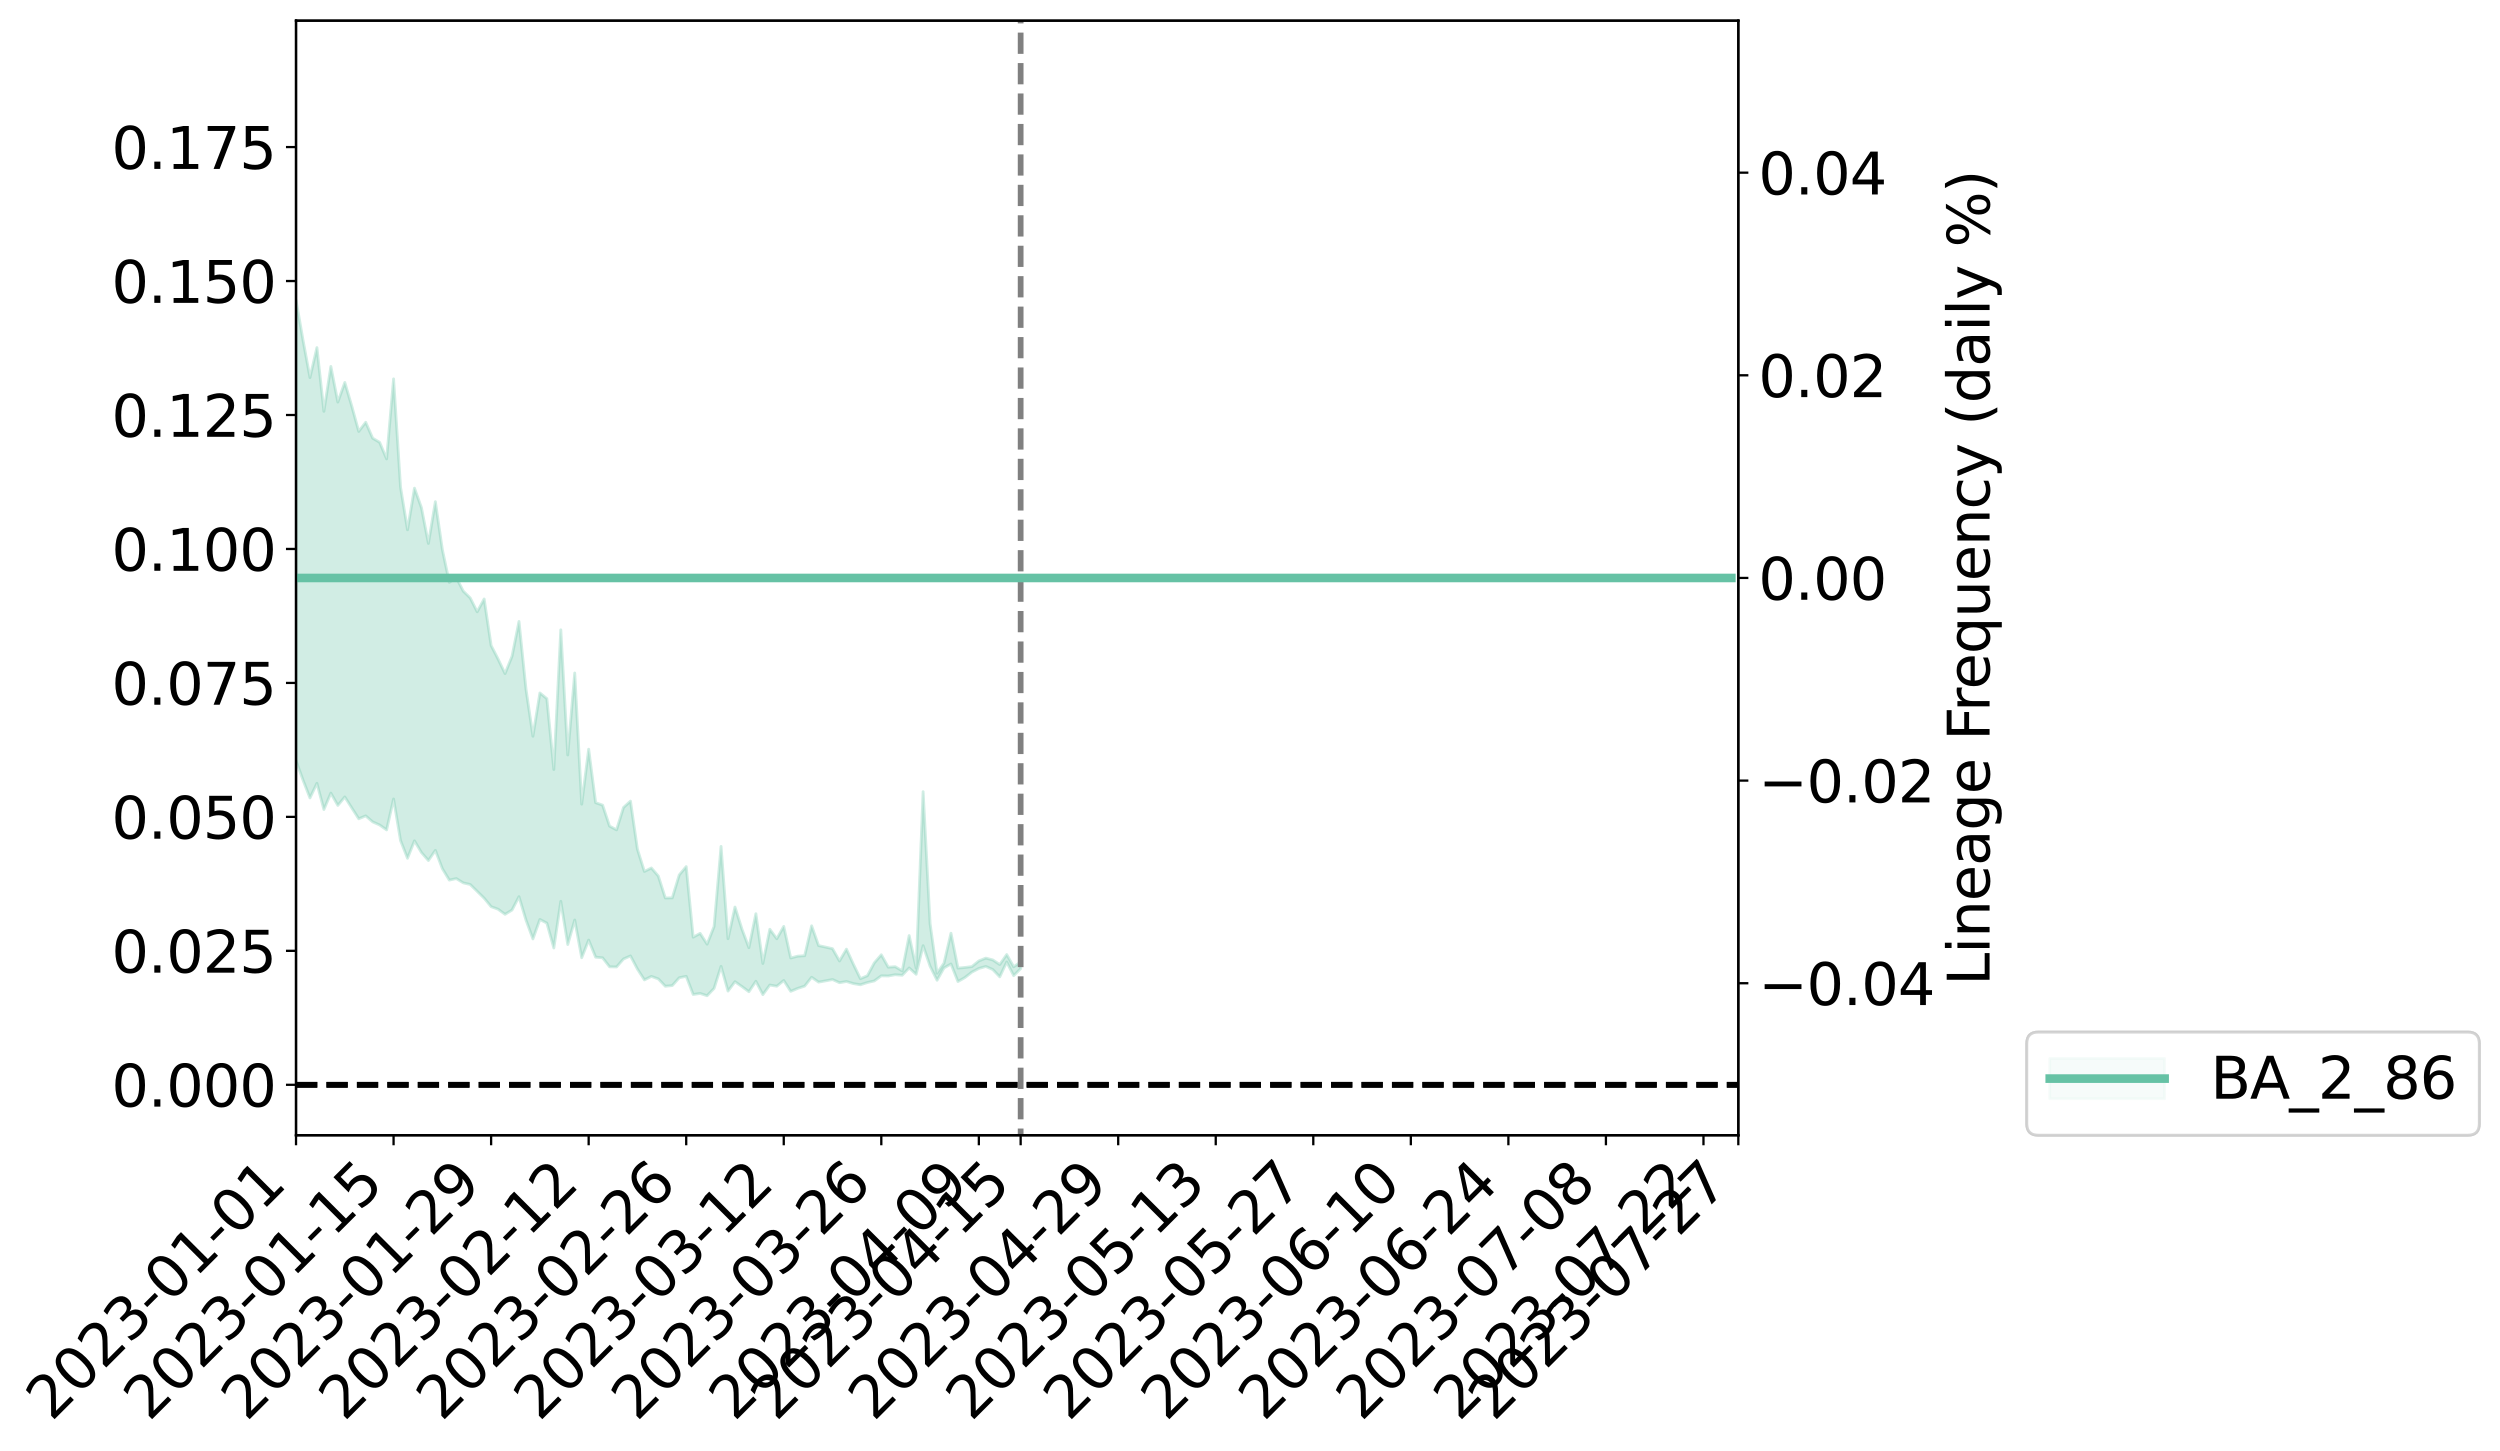 <?xml version="1.0" encoding="utf-8" standalone="no"?>
<!DOCTYPE svg PUBLIC "-//W3C//DTD SVG 1.1//EN"
  "http://www.w3.org/Graphics/SVG/1.1/DTD/svg11.dtd">
<svg xmlns:xlink="http://www.w3.org/1999/xlink" width="870.493pt" height="505.355pt" viewBox="0 0 870.493 505.355" xmlns="http://www.w3.org/2000/svg" version="1.1">
 <defs>
  <style type="text/css">*{stroke-linejoin: round; stroke-linecap: butt}</style>
 </defs>
 <g id="figure_1">
  <g id="patch_1">
   <path d="M 0 505.355 
L 870.493 505.355 
L 870.493 -0 
L 0 -0 
z
" style="fill: #ffffff"/>
  </g>
  <g id="axes_1">
   <g id="patch_2">
    <path d="M 103.075 395.28 
L 605.275 395.28 
L 605.275 7.2 
L 103.075 7.2 
z
" style="fill: #ffffff"/>
   </g>
   <g id="PolyCollection_1">
    <path d="M -1228.847 377.617 
L -1228.847 377.64 
L -1226.421 377.533 
L -1223.995 377.428 
L -1221.569 377.328 
L -1219.143 377.237 
L -1216.716 377.142 
L -1214.29 377.032 
L -1211.864 376.926 
L -1209.438 376.838 
L -1207.012 376.749 
L -1204.586 376.66 
L -1202.16 376.56 
L -1199.734 376.46 
L -1197.308 376.34 
L -1194.882 376.235 
L -1192.456 376.113 
L -1190.03 375.982 
L -1187.603 375.851 
L -1185.177 375.716 
L -1182.751 375.58 
L -1180.325 375.431 
L -1177.899 375.283 
L -1175.473 375.132 
L -1173.047 374.967 
L -1170.621 374.806 
L -1168.195 374.641 
L -1165.769 374.474 
L -1163.343 374.287 
L -1160.916 374.09 
L -1158.49 373.923 
L -1156.064 373.724 
L -1153.638 373.518 
L -1151.212 373.308 
L -1148.786 373.089 
L -1146.36 372.847 
L -1143.934 372.621 
L -1141.508 372.371 
L -1139.082 372.102 
L -1136.656 371.831 
L -1134.23 371.54 
L -1131.803 371.222 
L -1129.377 370.884 
L -1126.951 370.52 
L -1124.525 370.14 
L -1122.099 369.727 
L -1119.673 369.311 
L -1117.247 368.856 
L -1114.821 368.407 
L -1112.395 367.899 
L -1109.969 367.367 
L -1107.543 366.841 
L -1105.116 366.273 
L -1102.69 365.663 
L -1100.264 365.05 
L -1097.838 364.415 
L -1095.412 363.743 
L -1092.986 363.053 
L -1090.56 362.35 
L -1088.134 361.614 
L -1085.708 360.866 
L -1083.282 360.117 
L -1080.856 359.346 
L -1078.43 358.573 
L -1076.003 357.801 
L -1073.577 357.001 
L -1071.151 356.182 
L -1068.725 355.366 
L -1066.299 354.55 
L -1063.873 353.738 
L -1061.447 352.907 
L -1059.021 352.089 
L -1056.595 351.262 
L -1054.169 350.5 
L -1051.743 349.651 
L -1049.316 348.871 
L -1046.89 348.085 
L -1044.464 347.322 
L -1042.038 346.572 
L -1039.612 345.837 
L -1037.186 345.112 
L -1034.76 344.405 
L -1032.334 343.72 
L -1029.908 343.038 
L -1027.482 342.4 
L -1025.056 341.735 
L -1022.63 341.064 
L -1020.203 340.427 
L -1017.777 339.79 
L -1015.351 339.155 
L -1012.925 338.516 
L -1010.499 337.886 
L -1008.073 337.262 
L -1005.647 336.641 
L -1003.221 336.011 
L -1000.795 335.401 
L -998.369 334.77 
L -995.943 334.097 
L -993.516 333.441 
L -991.09 332.787 
L -988.664 332.125 
L -986.238 331.46 
L -983.812 330.783 
L -981.386 330.134 
L -978.96 329.463 
L -976.534 328.781 
L -974.108 328.099 
L -971.682 327.416 
L -969.256 326.782 
L -966.83 326.072 
L -964.403 325.38 
L -961.977 324.702 
L -959.551 324.009 
L -957.125 323.304 
L -954.699 322.562 
L -952.273 321.809 
L -949.847 321.072 
L -947.421 320.307 
L -944.995 319.539 
L -942.569 318.71 
L -940.143 317.938 
L -937.716 317.024 
L -935.29 316.114 
L -932.864 315.217 
L -930.438 314.273 
L -928.012 313.291 
L -925.586 312.245 
L -923.16 311.236 
L -920.734 310.082 
L -918.308 309.037 
L -915.882 307.842 
L -913.456 306.678 
L -911.03 305.554 
L -908.603 304.415 
L -906.177 303.262 
L -903.751 302.236 
L -901.325 300.956 
L -898.899 299.872 
L -896.473 298.89 
L -894.047 297.8 
L -891.621 296.672 
L -889.195 295.414 
L -886.769 294.243 
L -884.343 293.25 
L -881.916 291.641 
L -879.49 290.323 
L -877.064 288.944 
L -874.638 287.478 
L -872.212 285.78 
L -869.786 284.101 
L -867.36 282.765 
L -864.934 281.144 
L -862.508 278.499 
L -860.082 276.169 
L -857.656 274.309 
L -855.23 272.183 
L -852.803 270.251 
L -850.377 268.678 
L -847.951 266.287 
L -845.525 263.495 
L -843.099 261.57 
L -840.673 260.283 
L -838.247 257.898 
L -835.821 256.691 
L -833.395 255.004 
L -830.969 252.502 
L -828.543 251.954 
L -826.116 252.588 
L -823.69 254.163 
L -821.264 251.607 
L -818.838 255.566 
L -816.412 256.275 
L -813.986 250.352 
L -811.56 251.525 
L -809.134 254.17 
L -806.708 252.557 
L -804.282 252.316 
L -801.856 263.218 
L -799.43 278.545 
L -797.003 286.366 
L -794.577 269.463 
L -792.151 277.972 
L -789.725 289.396 
L -787.299 289.17 
L -784.873 311.955 
L -782.447 308.731 
L -780.021 301.739 
L -777.595 284.305 
L -775.169 300.732 
L -772.743 310.831 
L -770.316 306.656 
L -767.89 309.355 
L -765.464 318.72 
L -763.038 317.432 
L -760.612 309.183 
L -758.186 319.503 
L -755.76 321.525 
L -753.334 317.699 
L -750.908 324.183 
L -748.482 326.372 
L -746.056 325.601 
L -743.63 323.355 
L -741.203 325.321 
L -738.777 322.869 
L -736.351 322.759 
L -733.925 324.544 
L -731.499 322.348 
L -729.073 322.989 
L -726.647 322.699 
L -724.221 320.683 
L -721.795 320.9 
L -719.369 318.238 
L -716.943 318.011 
L -714.516 318.274 
L -712.09 317.903 
L -709.664 316.378 
L -707.238 314.964 
L -704.812 314.483 
L -702.386 312.991 
L -699.96 312.436 
L -697.534 311.955 
L -695.108 309.973 
L -692.682 310.472 
L -690.256 309.007 
L -687.83 308.228 
L -685.403 307.912 
L -682.977 306.433 
L -680.551 305.856 
L -678.125 305.914 
L -675.699 306.135 
L -673.273 303.944 
L -670.847 303.342 
L -668.421 302.244 
L -665.995 305.099 
L -663.569 304.86 
L -661.143 305.782 
L -658.716 302.399 
L -656.29 300.241 
L -653.864 300.502 
L -651.438 302.306 
L -649.012 302.382 
L -646.586 298.435 
L -644.16 301.337 
L -641.734 300.348 
L -639.308 299.712 
L -636.882 297.802 
L -634.456 299.017 
L -632.03 298.087 
L -629.603 298.742 
L -627.177 297.555 
L -624.751 296.619 
L -622.325 294.967 
L -619.899 294.124 
L -617.473 293.312 
L -615.047 292.255 
L -612.621 292.019 
L -610.195 291.038 
L -607.769 290.028 
L -605.343 287.42 
L -602.916 285.461 
L -600.49 284.513 
L -598.064 282.352 
L -595.638 281.825 
L -593.212 279.913 
L -590.786 277.145 
L -588.36 274.778 
L -585.934 272.947 
L -583.508 270.059 
L -581.082 268.072 
L -578.656 265.488 
L -576.23 263.021 
L -573.803 260.204 
L -571.377 257.593 
L -568.951 254.463 
L -566.525 251.842 
L -564.099 248.866 
L -561.673 245.264 
L -559.247 241.829 
L -556.821 239.303 
L -554.395 236.288 
L -551.969 232.628 
L -549.543 229.691 
L -547.116 226.07 
L -544.69 221.198 
L -542.264 218.641 
L -539.838 215.151 
L -537.412 212.017 
L -534.986 208.29 
L -532.56 203.972 
L -530.134 200.443 
L -527.708 196.412 
L -525.282 191.526 
L -522.856 188.445 
L -520.43 183.594 
L -518.003 179.974 
L -515.577 175.054 
L -513.151 169.491 
L -510.725 165.063 
L -508.299 161.304 
L -505.873 155.72 
L -503.447 151.429 
L -501.021 146.312 
L -498.595 142.187 
L -496.169 136.706 
L -493.743 131.778 
L -491.316 130.977 
L -488.89 122.641 
L -486.464 121.039 
L -484.038 115.598 
L -481.612 112.362 
L -479.186 107.626 
L -476.76 103.301 
L -474.334 99.201 
L -471.908 94.533 
L -469.482 91.109 
L -467.056 87.024 
L -464.63 88.593 
L -462.203 78.331 
L -459.777 75.314 
L -457.351 82.067 
L -454.925 70.538 
L -452.499 71.631 
L -450.073 70.014 
L -447.647 62.887 
L -445.221 63.122 
L -442.795 68.761 
L -440.369 64.003 
L -437.943 62.617 
L -435.516 65.466 
L -433.09 65.669 
L -430.664 67.549 
L -428.238 72.354 
L -425.812 78.55 
L -423.386 92.81 
L -420.96 90.291 
L -418.534 98.565 
L -416.108 104.764 
L -413.682 109.613 
L -411.256 119.854 
L -408.83 128.405 
L -406.403 116.901 
L -403.977 130.08 
L -401.551 145.052 
L -399.125 152.731 
L -396.699 156.851 
L -394.273 176.793 
L -391.847 179.915 
L -389.421 185.877 
L -386.995 184.659 
L -384.569 201.878 
L -382.143 196.741 
L -379.716 194.3 
L -377.29 209.504 
L -374.864 219.373 
L -372.438 218.188 
L -370.012 225.637 
L -367.586 228.295 
L -365.16 228.533 
L -362.734 228.26 
L -360.308 231.548 
L -357.882 234.054 
L -355.456 244.779 
L -353.03 238.884 
L -350.603 248.605 
L -348.177 246.57 
L -345.751 246.158 
L -343.325 249.711 
L -340.899 252.936 
L -338.473 249.014 
L -336.047 251.901 
L -333.621 251.5 
L -331.195 256.754 
L -328.769 254.861 
L -326.343 253.482 
L -323.916 255.286 
L -321.49 256.631 
L -319.064 255.715 
L -316.638 253.112 
L -314.212 254.811 
L -311.786 250.267 
L -309.36 251.36 
L -306.934 256.448 
L -304.508 255.33 
L -302.082 252.085 
L -299.656 250.768 
L -297.23 250.777 
L -294.803 246.462 
L -292.377 247.727 
L -289.951 247.596 
L -287.525 246.237 
L -285.099 245.167 
L -282.673 242.746 
L -280.247 243.902 
L -277.821 242.459 
L -275.395 241.529 
L -272.969 240.547 
L -270.543 239.619 
L -268.116 238.352 
L -265.69 235.012 
L -263.264 233.866 
L -260.838 231.918 
L -258.412 227.753 
L -255.986 230.554 
L -253.56 225.752 
L -251.134 226.734 
L -248.708 226.222 
L -246.282 226.198 
L -243.856 223.466 
L -241.43 223.286 
L -239.003 223.251 
L -236.577 218.362 
L -234.151 219.883 
L -231.725 218.899 
L -229.299 219.613 
L -226.873 216.712 
L -224.447 217.701 
L -222.021 216.798 
L -219.595 213.261 
L -217.169 212.291 
L -214.743 211.371 
L -212.316 210.554 
L -209.89 209.094 
L -207.464 208.878 
L -205.038 207.771 
L -202.612 206.733 
L -200.186 206.593 
L -197.76 204.053 
L -195.334 206.157 
L -192.908 206.206 
L -190.482 204.402 
L -188.056 202.758 
L -185.63 200.095 
L -183.203 202.606 
L -180.777 202.614 
L -178.351 201.476 
L -175.925 199.789 
L -173.499 198.597 
L -171.073 197.505 
L -168.647 197.683 
L -166.221 196.943 
L -163.795 197.244 
L -161.369 195.475 
L -158.943 193.557 
L -156.516 196.455 
L -154.09 194.487 
L -151.664 194.184 
L -149.238 196.344 
L -146.812 191.348 
L -144.386 192.331 
L -141.96 193.78 
L -139.534 191.164 
L -137.108 194.288 
L -134.682 192.027 
L -132.256 189.511 
L -129.83 192.729 
L -127.403 193.796 
L -124.977 191.62 
L -122.551 192.432 
L -120.125 191.464 
L -117.699 197.334 
L -115.273 196.41 
L -112.847 196.926 
L -110.421 192.919 
L -107.995 190.887 
L -105.569 194.51 
L -103.143 198.521 
L -100.716 195.849 
L -98.29 193.876 
L -95.864 190.877 
L -93.438 191.028 
L -91.012 193.046 
L -88.586 190.267 
L -86.16 188.918 
L -83.734 192.957 
L -81.308 190.076 
L -78.882 194.091 
L -76.456 194.48 
L -74.03 187.914 
L -71.603 188.44 
L -69.177 188.108 
L -66.751 189.552 
L -64.325 192.997 
L -61.899 199.304 
L -59.473 201.059 
L -57.047 201.034 
L -54.621 206.046 
L -52.195 216.273 
L -49.769 205.811 
L -47.343 202.209 
L -44.916 206.196 
L -42.49 210.308 
L -40.064 211.497 
L -37.638 209.832 
L -35.212 217.606 
L -32.786 222.799 
L -30.36 214.945 
L -27.934 222.434 
L -25.508 218.478 
L -23.082 218.941 
L -20.656 225.621 
L -18.23 225.275 
L -15.803 230.841 
L -13.377 230.384 
L -10.951 224.438 
L -8.525 229.533 
L -6.099 229.955 
L -3.673 234.551 
L -1.247 233.331 
L 1.179 239.049 
L 3.605 234.53 
L 6.031 238.004 
L 8.457 238.078 
L 10.884 241.883 
L 13.31 235.527 
L 15.736 241.637 
L 18.162 243.978 
L 20.588 246.795 
L 23.014 249.83 
L 25.44 249.51 
L 27.866 248.05 
L 30.292 251.733 
L 32.718 254.393 
L 35.144 253.134 
L 37.57 250.637 
L 39.997 253.944 
L 42.423 256.234 
L 44.849 251.102 
L 47.275 250.32 
L 49.701 259.614 
L 52.127 261.8 
L 54.553 253.118 
L 56.979 256.546 
L 59.405 257.218 
L 61.831 258.071 
L 64.257 262.549 
L 66.684 260.375 
L 69.11 258.262 
L 71.536 261.127 
L 73.962 261.677 
L 76.388 257.056 
L 78.814 258.622 
L 81.24 257.826 
L 83.666 266.97 
L 86.092 273.011 
L 88.518 272.846 
L 90.944 265.021 
L 93.37 263.73 
L 95.797 265.074 
L 98.223 264.575 
L 100.649 272.463 
L 103.075 264.856 
L 105.501 271.603 
L 107.927 277.839 
L 110.353 272.745 
L 112.779 281.871 
L 115.205 276.159 
L 117.631 280.44 
L 120.057 277.49 
L 122.484 281.317 
L 124.91 285.096 
L 127.336 284.08 
L 129.762 286.174 
L 132.188 287.255 
L 134.614 288.965 
L 137.04 278.202 
L 139.466 292.675 
L 141.892 298.85 
L 144.318 292.774 
L 146.744 296.847 
L 149.17 299.629 
L 151.597 296.09 
L 154.023 302.453 
L 156.449 306.443 
L 158.875 305.916 
L 161.301 307.408 
L 163.727 307.98 
L 166.153 310.355 
L 168.579 312.745 
L 171.005 315.697 
L 173.431 316.585 
L 175.857 318.36 
L 178.284 316.879 
L 180.71 312.214 
L 183.136 320.318 
L 185.562 326.925 
L 187.988 320.157 
L 190.414 321.42 
L 192.84 330.085 
L 195.266 313.849 
L 197.692 328.874 
L 200.118 320.348 
L 202.544 333.478 
L 204.97 327.332 
L 207.397 333.293 
L 209.823 333.508 
L 212.249 336.633 
L 214.675 336.689 
L 217.101 333.92 
L 219.527 332.849 
L 221.953 337.424 
L 224.379 341.194 
L 226.805 339.979 
L 229.231 340.853 
L 231.657 343.409 
L 234.084 343.169 
L 236.51 340.445 
L 238.936 339.954 
L 241.362 346.273 
L 243.788 345.923 
L 246.214 346.702 
L 248.64 344.152 
L 251.066 336.488 
L 253.492 345.09 
L 255.918 341.818 
L 258.344 343.513 
L 260.77 345.307 
L 263.197 341.676 
L 265.623 346.33 
L 268.049 342.99 
L 270.475 343.397 
L 272.901 341.398 
L 275.327 345.183 
L 277.753 344.16 
L 280.179 343.366 
L 282.605 340.279 
L 285.031 341.962 
L 287.457 341.535 
L 289.884 341.066 
L 292.31 342.171 
L 294.736 341.75 
L 297.162 342.489 
L 299.588 342.89 
L 302.014 342.115 
L 304.44 341.551 
L 306.866 339.776 
L 309.292 339.832 
L 311.718 339.397 
L 314.144 339.578 
L 316.57 337.035 
L 318.997 339.244 
L 321.423 329.288 
L 323.849 336.431 
L 326.275 341.316 
L 328.701 337.027 
L 331.127 335.647 
L 333.553 341.769 
L 335.979 340.381 
L 338.405 338.488 
L 340.831 337.216 
L 343.257 336.517 
L 345.684 337.588 
L 348.11 340.131 
L 350.536 334.948 
L 352.962 339.713 
L 355.388 337.259 
L 355.388 334.979 
L 355.388 334.979 
L 352.962 336.637 
L 350.536 332.377 
L 348.11 335.851 
L 345.684 334.246 
L 343.257 333.612 
L 340.831 334.599 
L 338.405 336.568 
L 335.979 336.868 
L 333.553 337.101 
L 331.127 324.944 
L 328.701 335.365 
L 326.275 338.876 
L 323.849 321.584 
L 321.423 275.662 
L 318.997 337.127 
L 316.57 325.769 
L 314.144 338.057 
L 311.718 336.607 
L 309.292 336.777 
L 306.866 332.454 
L 304.44 335.258 
L 302.014 339.756 
L 299.588 340.769 
L 297.162 335.775 
L 294.736 330.492 
L 292.31 334.617 
L 289.884 330.333 
L 287.457 329.777 
L 285.031 329.256 
L 282.605 322.368 
L 280.179 332.773 
L 277.753 332.941 
L 275.327 333.569 
L 272.901 322.575 
L 270.475 326.873 
L 268.049 323.572 
L 265.623 335.473 
L 263.197 318.161 
L 260.77 329.992 
L 258.344 323.516 
L 255.918 315.832 
L 253.492 326.867 
L 251.066 294.723 
L 248.64 322.612 
L 246.214 328.753 
L 243.788 325.003 
L 241.362 326.333 
L 238.936 301.748 
L 236.51 304.653 
L 234.084 312.642 
L 231.657 312.674 
L 229.231 305.04 
L 226.805 302.228 
L 224.379 303.445 
L 221.953 295.701 
L 219.527 278.955 
L 217.101 281.166 
L 214.675 288.948 
L 212.249 287.65 
L 209.823 280.343 
L 207.397 279.497 
L 204.97 260.872 
L 202.544 280.02 
L 200.118 234.347 
L 197.692 262.88 
L 195.266 219.299 
L 192.84 267.943 
L 190.414 243.276 
L 187.988 241.289 
L 185.562 256.366 
L 183.136 239.856 
L 180.71 216.395 
L 178.284 228.517 
L 175.857 234.538 
L 173.431 229.486 
L 171.005 224.753 
L 168.579 208.569 
L 166.153 213.025 
L 163.727 208.205 
L 161.301 205.832 
L 158.875 201.082 
L 156.449 202.787 
L 154.023 191.353 
L 151.597 174.682 
L 149.17 189.24 
L 146.744 176.775 
L 144.318 169.977 
L 141.892 184.479 
L 139.466 169.626 
L 137.04 131.927 
L 134.614 159.788 
L 132.188 154.019 
L 129.762 152.579 
L 127.336 147.035 
L 124.91 150.222 
L 122.484 141.402 
L 120.057 133.173 
L 117.631 140.014 
L 115.205 127.604 
L 112.779 143.23 
L 110.353 121.043 
L 107.927 131.475 
L 105.501 118.393 
L 103.075 104.511 
L 100.649 121.037 
L 98.223 102.337 
L 95.797 104.497 
L 93.37 102.247 
L 90.944 105.454 
L 88.518 121.421 
L 86.092 123.793 
L 83.666 111.145 
L 81.24 88.708 
L 78.814 90.737 
L 76.388 89.937 
L 73.962 100.409 
L 71.536 98.488 
L 69.11 92.434 
L 66.684 98.46 
L 64.257 100.926 
L 61.831 92.292 
L 59.405 92.505 
L 56.979 90.649 
L 54.553 84.797 
L 52.127 104.168 
L 49.701 96.616 
L 47.275 81.264 
L 44.849 85.021 
L 42.423 93.559 
L 39.997 89.214 
L 37.57 84.12 
L 35.144 91.671 
L 32.718 96.79 
L 30.292 87.719 
L 27.866 83.352 
L 25.44 87.374 
L 23.014 82.733 
L 20.588 82.895 
L 18.162 77.369 
L 15.736 75.096 
L 13.31 65.196 
L 10.884 75.736 
L 8.457 70.563 
L 6.031 71.878 
L 3.605 69.091 
L 1.179 74.582 
L -1.247 65.738 
L -3.673 70.351 
L -6.099 63.042 
L -8.525 63.633 
L -10.951 56.95 
L -13.377 62.559 
L -15.803 66.722 
L -18.23 62.197 
L -20.656 61.31 
L -23.082 53.287 
L -25.508 54.557 
L -27.934 57.287 
L -30.36 48.837 
L -32.786 57.409 
L -35.212 53.776 
L -37.638 42.611 
L -40.064 46.811 
L -42.49 45.318 
L -44.916 40.259 
L -47.343 37.275 
L -49.769 42.324 
L -52.195 58.699 
L -54.621 46.574 
L -57.047 39.52 
L -59.473 39.917 
L -61.899 38.011 
L -64.325 32.066 
L -66.751 29.078 
L -69.177 24.84 
L -71.603 29.753 
L -74.03 30.753 
L -76.456 38.681 
L -78.882 39.559 
L -81.308 36.206 
L -83.734 41.349 
L -86.16 36.916 
L -88.586 41.033 
L -91.012 44.339 
L -93.438 44.921 
L -95.864 44.438 
L -98.29 50.015 
L -100.716 52.97 
L -103.143 55.913 
L -105.569 53.749 
L -107.995 50.798 
L -110.421 53.679 
L -112.847 57.101 
L -115.273 57.788 
L -117.699 61.237 
L -120.125 55.015 
L -122.551 57.245 
L -124.977 56.52 
L -127.403 58.186 
L -129.83 56.757 
L -132.256 54.714 
L -134.682 59.34 
L -137.108 61.25 
L -139.534 57.69 
L -141.96 61.233 
L -144.386 58.194 
L -146.812 59.728 
L -149.238 65.101 
L -151.664 62.923 
L -154.09 64.072 
L -156.516 66.052 
L -158.943 63.018 
L -161.369 64.662 
L -163.795 67.265 
L -166.221 66.887 
L -168.647 68.181 
L -171.073 68.106 
L -173.499 69.126 
L -175.925 70.526 
L -178.351 72.179 
L -180.777 72.836 
L -183.203 73.352 
L -185.63 67.83 
L -188.056 73.1 
L -190.482 74.582 
L -192.908 76.094 
L -195.334 74.76 
L -197.76 73.589 
L -200.186 76.156 
L -202.612 76.118 
L -205.038 77.463 
L -207.464 77.891 
L -209.89 77.986 
L -212.316 78.249 
L -214.743 79.476 
L -217.169 80.636 
L -219.595 82.103 
L -222.021 86.107 
L -224.447 86.858 
L -226.873 85.301 
L -229.299 88.604 
L -231.725 87.105 
L -234.151 88.464 
L -236.577 85.352 
L -239.003 92.57 
L -241.43 92.089 
L -243.856 92.69 
L -246.282 95.791 
L -248.708 95.898 
L -251.134 96.787 
L -253.56 95.162 
L -255.986 101 
L -258.412 98.807 
L -260.838 104.15 
L -263.264 107.231 
L -265.69 109.254 
L -268.116 113.979 
L -270.543 116.704 
L -272.969 117.644 
L -275.395 120 
L -277.821 121.282 
L -280.247 124.006 
L -282.673 123.175 
L -285.099 127.468 
L -287.525 130.299 
L -289.951 132.442 
L -292.377 133.678 
L -294.803 133.902 
L -297.23 139.425 
L -299.656 140.795 
L -302.082 144.24 
L -304.508 148.4 
L -306.934 150.378 
L -309.36 146.948 
L -311.786 147.957 
L -314.212 153.41 
L -316.638 153.802 
L -319.064 157.117 
L -321.49 159.06 
L -323.916 159.404 
L -326.343 160.343 
L -328.769 162.176 
L -331.195 164.91 
L -333.621 161.108 
L -336.047 163.195 
L -338.473 162.297 
L -340.899 166.429 
L -343.325 166.298 
L -345.751 163.876 
L -348.177 165.727 
L -350.603 168.269 
L -353.03 161.512 
L -355.456 168.023 
L -357.882 160.358 
L -360.308 159.896 
L -362.734 158.669 
L -365.16 160.749 
L -367.586 161.556 
L -370.012 160.2 
L -372.438 155.686 
L -374.864 159.167 
L -377.29 150.843 
L -379.716 141.759 
L -382.143 144.379 
L -384.569 148.643 
L -386.995 137.39 
L -389.421 138.188 
L -391.847 135.127 
L -394.273 133.052 
L -396.699 117.473 
L -399.125 115.673 
L -401.551 109.259 
L -403.977 96.36 
L -406.403 87.421 
L -408.83 97.803 
L -411.256 91.955 
L -413.682 84.194 
L -416.108 79.783 
L -418.534 73.939 
L -420.96 65.613 
L -423.386 68.817 
L -425.812 54.141 
L -428.238 48.58 
L -430.664 43.685 
L -433.09 42.336 
L -435.516 42.403 
L -437.943 39.665 
L -440.369 41.32 
L -442.795 46.734 
L -445.221 41.643 
L -447.647 41.628 
L -450.073 49.233 
L -452.499 51.198 
L -454.925 50.606 
L -457.351 62.511 
L -459.777 56.427 
L -462.203 59.514 
L -464.63 69.762 
L -467.056 68.06 
L -469.482 71.931 
L -471.908 75.048 
L -474.334 79.286 
L -476.76 83.304 
L -479.186 87.336 
L -481.612 91.854 
L -484.038 94.999 
L -486.464 99.965 
L -488.89 101.476 
L -491.316 109.693 
L -493.743 110.063 
L -496.169 114.718 
L -498.595 119.781 
L -501.021 123.693 
L -503.447 128.439 
L -505.873 132.587 
L -508.299 137.877 
L -510.725 141.535 
L -513.151 145.656 
L -515.577 150.885 
L -518.003 155.52 
L -520.43 158.772 
L -522.856 163.182 
L -525.282 166.215 
L -527.708 170.699 
L -530.134 174.448 
L -532.56 177.635 
L -534.986 181.599 
L -537.412 184.857 
L -539.838 187.655 
L -542.264 190.831 
L -544.69 193.08 
L -547.116 197.563 
L -549.543 200.803 
L -551.969 203.678 
L -554.395 207.099 
L -556.821 209.408 
L -559.247 212.514 
L -561.673 215.742 
L -564.099 219.239 
L -566.525 222.045 
L -568.951 224.812 
L -571.377 227.603 
L -573.803 230.592 
L -576.23 233.511 
L -578.656 236.016 
L -581.082 238.681 
L -583.508 240.808 
L -585.934 243.767 
L -588.36 245.83 
L -590.786 248.256 
L -593.212 251.217 
L -595.638 253.207 
L -598.064 253.758 
L -600.49 256.161 
L -602.916 257.383 
L -605.343 259.655 
L -607.769 262.356 
L -610.195 263.701 
L -612.621 264.952 
L -615.047 265.171 
L -617.473 266.485 
L -619.899 267.358 
L -622.325 268.251 
L -624.751 270.134 
L -627.177 271.257 
L -629.603 272.803 
L -632.03 272.006 
L -634.456 272.959 
L -636.882 271.722 
L -639.308 274.047 
L -641.734 274.534 
L -644.16 276.22 
L -646.586 273.062 
L -649.012 277.418 
L -651.438 277.383 
L -653.864 275.335 
L -656.29 275.07 
L -658.716 277.46 
L -661.143 281.438 
L -663.569 280.349 
L -665.995 280.605 
L -668.421 277.241 
L -670.847 277.861 
L -673.273 279.036 
L -675.699 281.591 
L -678.125 281.261 
L -680.551 281.084 
L -682.977 281.686 
L -685.403 283.363 
L -687.83 283.437 
L -690.256 284.481 
L -692.682 286.196 
L -695.108 285.474 
L -697.534 287.754 
L -699.96 288.308 
L -702.386 288.939 
L -704.812 290.637 
L -707.238 291.125 
L -709.664 292.92 
L -712.09 294.771 
L -714.516 295.244 
L -716.943 295.061 
L -719.369 295.078 
L -721.795 298.448 
L -724.221 298.31 
L -726.647 300.805 
L -729.073 301.196 
L -731.499 300.862 
L -733.925 303.056 
L -736.351 301.506 
L -738.777 301.96 
L -741.203 304.692 
L -743.63 303.117 
L -746.056 305.747 
L -748.482 306.6 
L -750.908 304.868 
L -753.334 298.693 
L -755.76 302.821 
L -758.186 300.949 
L -760.612 291.682 
L -763.038 299.609 
L -765.464 301.269 
L -767.89 292.854 
L -770.316 290.4 
L -772.743 294.97 
L -775.169 285.634 
L -777.595 269.884 
L -780.021 287.246 
L -782.447 294.151 
L -784.873 297.699 
L -787.299 276.125 
L -789.725 276.643 
L -792.151 265.527 
L -794.577 257.165 
L -797.003 274.598 
L -799.43 267.046 
L -801.856 251.914 
L -804.282 241.066 
L -806.708 241.713 
L -809.134 243.763 
L -811.56 241.393 
L -813.986 240.532 
L -816.412 247.007 
L -818.838 246.56 
L -821.264 242.814 
L -823.69 245.758 
L -826.116 244.485 
L -828.543 244.147 
L -830.969 245.078 
L -833.395 247.902 
L -835.821 249.932 
L -838.247 251.421 
L -840.673 254.157 
L -843.099 255.726 
L -845.525 257.926 
L -847.951 260.98 
L -850.377 263.712 
L -852.803 265.514 
L -855.23 267.722 
L -857.656 270.051 
L -860.082 271.771 
L -862.508 274.112 
L -864.934 276.808 
L -867.36 278.378 
L -869.786 279.591 
L -872.212 281.27 
L -874.638 282.918 
L -877.064 284.395 
L -879.49 285.775 
L -881.916 287.078 
L -884.343 288.817 
L -886.769 289.693 
L -889.195 290.894 
L -891.621 292.157 
L -894.047 293.3 
L -896.473 294.393 
L -898.899 295.322 
L -901.325 296.362 
L -903.751 297.732 
L -906.177 298.694 
L -908.603 299.845 
L -911.03 300.951 
L -913.456 302.081 
L -915.882 303.241 
L -918.308 304.449 
L -920.734 305.475 
L -923.16 306.654 
L -925.586 307.684 
L -928.012 308.763 
L -930.438 309.735 
L -932.864 310.696 
L -935.29 311.613 
L -937.716 312.554 
L -940.143 313.546 
L -942.569 314.305 
L -944.995 315.225 
L -947.421 316.031 
L -949.847 316.842 
L -952.273 317.594 
L -954.699 318.423 
L -957.125 319.213 
L -959.551 319.966 
L -961.977 320.724 
L -964.403 321.462 
L -966.83 322.232 
L -969.256 323.067 
L -971.682 323.708 
L -974.108 324.478 
L -976.534 325.254 
L -978.96 326.033 
L -981.386 326.792 
L -983.812 327.505 
L -986.238 328.287 
L -988.664 329.052 
L -991.09 329.818 
L -993.516 330.577 
L -995.943 331.35 
L -998.369 332.141 
L -1000.795 332.882 
L -1003.221 333.599 
L -1005.647 334.343 
L -1008.073 335.073 
L -1010.499 335.812 
L -1012.925 336.552 
L -1015.351 337.293 
L -1017.777 338.028 
L -1020.203 338.766 
L -1022.63 339.486 
L -1025.056 340.252 
L -1027.482 340.999 
L -1029.908 341.706 
L -1032.334 342.452 
L -1034.76 343.194 
L -1037.186 343.963 
L -1039.612 344.746 
L -1042.038 345.522 
L -1044.464 346.314 
L -1046.89 347.117 
L -1049.316 347.946 
L -1051.743 348.761 
L -1054.169 349.655 
L -1056.595 350.445 
L -1059.021 351.31 
L -1061.447 352.161 
L -1063.873 353.026 
L -1066.299 353.866 
L -1068.725 354.712 
L -1071.151 355.559 
L -1073.577 356.405 
L -1076.003 357.224 
L -1078.43 358.014 
L -1080.856 358.805 
L -1083.282 359.6 
L -1085.708 360.37 
L -1088.134 361.148 
L -1090.56 361.912 
L -1092.986 362.637 
L -1095.412 363.35 
L -1097.838 364.047 
L -1100.264 364.702 
L -1102.69 365.333 
L -1105.116 365.972 
L -1107.543 366.554 
L -1109.969 367.092 
L -1112.395 367.645 
L -1114.821 368.17 
L -1117.247 368.626 
L -1119.673 369.093 
L -1122.099 369.515 
L -1124.525 369.943 
L -1126.951 370.328 
L -1129.377 370.7 
L -1131.803 371.043 
L -1134.23 371.366 
L -1136.656 371.659 
L -1139.082 371.929 
L -1141.508 372.203 
L -1143.934 372.455 
L -1146.36 372.681 
L -1148.786 372.93 
L -1151.212 373.151 
L -1153.638 373.363 
L -1156.064 373.57 
L -1158.49 373.774 
L -1160.916 373.937 
L -1163.343 374.142 
L -1165.769 374.337 
L -1168.195 374.505 
L -1170.621 374.674 
L -1173.047 374.838 
L -1175.473 375.01 
L -1177.899 375.164 
L -1180.325 375.316 
L -1182.751 375.471 
L -1185.177 375.61 
L -1187.603 375.751 
L -1190.03 375.888 
L -1192.456 376.029 
L -1194.882 376.161 
L -1197.308 376.267 
L -1199.734 376.4 
L -1202.16 376.509 
L -1204.586 376.616 
L -1207.012 376.711 
L -1209.438 376.808 
L -1211.864 376.901 
L -1214.29 377.02 
L -1216.716 377.128 
L -1219.143 377.219 
L -1221.569 377.307 
L -1223.995 377.404 
L -1226.421 377.506 
L -1228.847 377.617 
z
" clip-path="url(#pbd2b619b99)" style="fill: #66c2a5; fill-opacity: 0.3; stroke: #66c2a5; stroke-opacity: 0.3"/>
   </g>
   <g id="matplotlib.axis_1">
    <g id="xtick_1">
     <g id="line2d_1">
      <defs>
       <path id="m7857b0cbc1" d="M 0 0 
L 0 3.5 
" style="stroke: #000000; stroke-width: 0.8"/>
      </defs>
      <g>
       <use xlink:href="#m7857b0cbc1" x="103.075" y="395.28" style="stroke: #000000; stroke-width: 0.8"/>
      </g>
     </g>
     <g id="text_1">
      <!-- 2023-01-01 -->
      <g transform="translate(17.946 495.214) rotate(-45) scale(0.2 -0.2)">
       <defs>
        <path id="DejaVuSans-32" d="M 1228 531 
L 3431 531 
L 3431 0 
L 469 0 
L 469 531 
Q 828 903 1448 1529 
Q 2069 2156 2228 2338 
Q 2531 2678 2651 2914 
Q 2772 3150 2772 3378 
Q 2772 3750 2511 3984 
Q 2250 4219 1831 4219 
Q 1534 4219 1204 4116 
Q 875 4013 500 3803 
L 500 4441 
Q 881 4594 1212 4672 
Q 1544 4750 1819 4750 
Q 2544 4750 2975 4387 
Q 3406 4025 3406 3419 
Q 3406 3131 3298 2873 
Q 3191 2616 2906 2266 
Q 2828 2175 2409 1742 
Q 1991 1309 1228 531 
z
" transform="scale(0.016)"/>
        <path id="DejaVuSans-30" d="M 2034 4250 
Q 1547 4250 1301 3770 
Q 1056 3291 1056 2328 
Q 1056 1369 1301 889 
Q 1547 409 2034 409 
Q 2525 409 2770 889 
Q 3016 1369 3016 2328 
Q 3016 3291 2770 3770 
Q 2525 4250 2034 4250 
z
M 2034 4750 
Q 2819 4750 3233 4129 
Q 3647 3509 3647 2328 
Q 3647 1150 3233 529 
Q 2819 -91 2034 -91 
Q 1250 -91 836 529 
Q 422 1150 422 2328 
Q 422 3509 836 4129 
Q 1250 4750 2034 4750 
z
" transform="scale(0.016)"/>
        <path id="DejaVuSans-33" d="M 2597 2516 
Q 3050 2419 3304 2112 
Q 3559 1806 3559 1356 
Q 3559 666 3084 287 
Q 2609 -91 1734 -91 
Q 1441 -91 1130 -33 
Q 819 25 488 141 
L 488 750 
Q 750 597 1062 519 
Q 1375 441 1716 441 
Q 2309 441 2620 675 
Q 2931 909 2931 1356 
Q 2931 1769 2642 2001 
Q 2353 2234 1838 2234 
L 1294 2234 
L 1294 2753 
L 1863 2753 
Q 2328 2753 2575 2939 
Q 2822 3125 2822 3475 
Q 2822 3834 2567 4026 
Q 2313 4219 1838 4219 
Q 1578 4219 1281 4162 
Q 984 4106 628 3988 
L 628 4550 
Q 988 4650 1302 4700 
Q 1616 4750 1894 4750 
Q 2613 4750 3031 4423 
Q 3450 4097 3450 3541 
Q 3450 3153 3228 2886 
Q 3006 2619 2597 2516 
z
" transform="scale(0.016)"/>
        <path id="DejaVuSans-2d" d="M 313 2009 
L 1997 2009 
L 1997 1497 
L 313 1497 
L 313 2009 
z
" transform="scale(0.016)"/>
        <path id="DejaVuSans-31" d="M 794 531 
L 1825 531 
L 1825 4091 
L 703 3866 
L 703 4441 
L 1819 4666 
L 2450 4666 
L 2450 531 
L 3481 531 
L 3481 0 
L 794 0 
L 794 531 
z
" transform="scale(0.016)"/>
       </defs>
       <use xlink:href="#DejaVuSans-32"/>
       <use xlink:href="#DejaVuSans-30" x="63.623"/>
       <use xlink:href="#DejaVuSans-32" x="127.246"/>
       <use xlink:href="#DejaVuSans-33" x="190.869"/>
       <use xlink:href="#DejaVuSans-2d" x="254.492"/>
       <use xlink:href="#DejaVuSans-30" x="290.576"/>
       <use xlink:href="#DejaVuSans-31" x="354.199"/>
       <use xlink:href="#DejaVuSans-2d" x="417.822"/>
       <use xlink:href="#DejaVuSans-30" x="453.906"/>
       <use xlink:href="#DejaVuSans-31" x="517.529"/>
      </g>
     </g>
    </g>
    <g id="xtick_2">
     <g id="line2d_2">
      <g>
       <use xlink:href="#m7857b0cbc1" x="137.04" y="395.28" style="stroke: #000000; stroke-width: 0.8"/>
      </g>
     </g>
     <g id="text_2">
      <!-- 2023-01-15 -->
      <g transform="translate(51.911 495.214) rotate(-45) scale(0.2 -0.2)">
       <defs>
        <path id="DejaVuSans-35" d="M 691 4666 
L 3169 4666 
L 3169 4134 
L 1269 4134 
L 1269 2991 
Q 1406 3038 1543 3061 
Q 1681 3084 1819 3084 
Q 2600 3084 3056 2656 
Q 3513 2228 3513 1497 
Q 3513 744 3044 326 
Q 2575 -91 1722 -91 
Q 1428 -91 1123 -41 
Q 819 9 494 109 
L 494 744 
Q 775 591 1075 516 
Q 1375 441 1709 441 
Q 2250 441 2565 725 
Q 2881 1009 2881 1497 
Q 2881 1984 2565 2268 
Q 2250 2553 1709 2553 
Q 1456 2553 1204 2497 
Q 953 2441 691 2322 
L 691 4666 
z
" transform="scale(0.016)"/>
       </defs>
       <use xlink:href="#DejaVuSans-32"/>
       <use xlink:href="#DejaVuSans-30" x="63.623"/>
       <use xlink:href="#DejaVuSans-32" x="127.246"/>
       <use xlink:href="#DejaVuSans-33" x="190.869"/>
       <use xlink:href="#DejaVuSans-2d" x="254.492"/>
       <use xlink:href="#DejaVuSans-30" x="290.576"/>
       <use xlink:href="#DejaVuSans-31" x="354.199"/>
       <use xlink:href="#DejaVuSans-2d" x="417.822"/>
       <use xlink:href="#DejaVuSans-31" x="453.906"/>
       <use xlink:href="#DejaVuSans-35" x="517.529"/>
      </g>
     </g>
    </g>
    <g id="xtick_3">
     <g id="line2d_3">
      <g>
       <use xlink:href="#m7857b0cbc1" x="171.005" y="395.28" style="stroke: #000000; stroke-width: 0.8"/>
      </g>
     </g>
     <g id="text_3">
      <!-- 2023-01-29 -->
      <g transform="translate(85.876 495.214) rotate(-45) scale(0.2 -0.2)">
       <defs>
        <path id="DejaVuSans-39" d="M 703 97 
L 703 672 
Q 941 559 1184 500 
Q 1428 441 1663 441 
Q 2288 441 2617 861 
Q 2947 1281 2994 2138 
Q 2813 1869 2534 1725 
Q 2256 1581 1919 1581 
Q 1219 1581 811 2004 
Q 403 2428 403 3163 
Q 403 3881 828 4315 
Q 1253 4750 1959 4750 
Q 2769 4750 3195 4129 
Q 3622 3509 3622 2328 
Q 3622 1225 3098 567 
Q 2575 -91 1691 -91 
Q 1453 -91 1209 -44 
Q 966 3 703 97 
z
M 1959 2075 
Q 2384 2075 2632 2365 
Q 2881 2656 2881 3163 
Q 2881 3666 2632 3958 
Q 2384 4250 1959 4250 
Q 1534 4250 1286 3958 
Q 1038 3666 1038 3163 
Q 1038 2656 1286 2365 
Q 1534 2075 1959 2075 
z
" transform="scale(0.016)"/>
       </defs>
       <use xlink:href="#DejaVuSans-32"/>
       <use xlink:href="#DejaVuSans-30" x="63.623"/>
       <use xlink:href="#DejaVuSans-32" x="127.246"/>
       <use xlink:href="#DejaVuSans-33" x="190.869"/>
       <use xlink:href="#DejaVuSans-2d" x="254.492"/>
       <use xlink:href="#DejaVuSans-30" x="290.576"/>
       <use xlink:href="#DejaVuSans-31" x="354.199"/>
       <use xlink:href="#DejaVuSans-2d" x="417.822"/>
       <use xlink:href="#DejaVuSans-32" x="453.906"/>
       <use xlink:href="#DejaVuSans-39" x="517.529"/>
      </g>
     </g>
    </g>
    <g id="xtick_4">
     <g id="line2d_4">
      <g>
       <use xlink:href="#m7857b0cbc1" x="204.97" y="395.28" style="stroke: #000000; stroke-width: 0.8"/>
      </g>
     </g>
     <g id="text_4">
      <!-- 2023-02-12 -->
      <g transform="translate(119.841 495.214) rotate(-45) scale(0.2 -0.2)">
       <use xlink:href="#DejaVuSans-32"/>
       <use xlink:href="#DejaVuSans-30" x="63.623"/>
       <use xlink:href="#DejaVuSans-32" x="127.246"/>
       <use xlink:href="#DejaVuSans-33" x="190.869"/>
       <use xlink:href="#DejaVuSans-2d" x="254.492"/>
       <use xlink:href="#DejaVuSans-30" x="290.576"/>
       <use xlink:href="#DejaVuSans-32" x="354.199"/>
       <use xlink:href="#DejaVuSans-2d" x="417.822"/>
       <use xlink:href="#DejaVuSans-31" x="453.906"/>
       <use xlink:href="#DejaVuSans-32" x="517.529"/>
      </g>
     </g>
    </g>
    <g id="xtick_5">
     <g id="line2d_5">
      <g>
       <use xlink:href="#m7857b0cbc1" x="238.936" y="395.28" style="stroke: #000000; stroke-width: 0.8"/>
      </g>
     </g>
     <g id="text_5">
      <!-- 2023-02-26 -->
      <g transform="translate(153.807 495.214) rotate(-45) scale(0.2 -0.2)">
       <defs>
        <path id="DejaVuSans-36" d="M 2113 2584 
Q 1688 2584 1439 2293 
Q 1191 2003 1191 1497 
Q 1191 994 1439 701 
Q 1688 409 2113 409 
Q 2538 409 2786 701 
Q 3034 994 3034 1497 
Q 3034 2003 2786 2293 
Q 2538 2584 2113 2584 
z
M 3366 4563 
L 3366 3988 
Q 3128 4100 2886 4159 
Q 2644 4219 2406 4219 
Q 1781 4219 1451 3797 
Q 1122 3375 1075 2522 
Q 1259 2794 1537 2939 
Q 1816 3084 2150 3084 
Q 2853 3084 3261 2657 
Q 3669 2231 3669 1497 
Q 3669 778 3244 343 
Q 2819 -91 2113 -91 
Q 1303 -91 875 529 
Q 447 1150 447 2328 
Q 447 3434 972 4092 
Q 1497 4750 2381 4750 
Q 2619 4750 2861 4703 
Q 3103 4656 3366 4563 
z
" transform="scale(0.016)"/>
       </defs>
       <use xlink:href="#DejaVuSans-32"/>
       <use xlink:href="#DejaVuSans-30" x="63.623"/>
       <use xlink:href="#DejaVuSans-32" x="127.246"/>
       <use xlink:href="#DejaVuSans-33" x="190.869"/>
       <use xlink:href="#DejaVuSans-2d" x="254.492"/>
       <use xlink:href="#DejaVuSans-30" x="290.576"/>
       <use xlink:href="#DejaVuSans-32" x="354.199"/>
       <use xlink:href="#DejaVuSans-2d" x="417.822"/>
       <use xlink:href="#DejaVuSans-32" x="453.906"/>
       <use xlink:href="#DejaVuSans-36" x="517.529"/>
      </g>
     </g>
    </g>
    <g id="xtick_6">
     <g id="line2d_6">
      <g>
       <use xlink:href="#m7857b0cbc1" x="272.901" y="395.28" style="stroke: #000000; stroke-width: 0.8"/>
      </g>
     </g>
     <g id="text_6">
      <!-- 2023-03-12 -->
      <g transform="translate(187.772 495.214) rotate(-45) scale(0.2 -0.2)">
       <use xlink:href="#DejaVuSans-32"/>
       <use xlink:href="#DejaVuSans-30" x="63.623"/>
       <use xlink:href="#DejaVuSans-32" x="127.246"/>
       <use xlink:href="#DejaVuSans-33" x="190.869"/>
       <use xlink:href="#DejaVuSans-2d" x="254.492"/>
       <use xlink:href="#DejaVuSans-30" x="290.576"/>
       <use xlink:href="#DejaVuSans-33" x="354.199"/>
       <use xlink:href="#DejaVuSans-2d" x="417.822"/>
       <use xlink:href="#DejaVuSans-31" x="453.906"/>
       <use xlink:href="#DejaVuSans-32" x="517.529"/>
      </g>
     </g>
    </g>
    <g id="xtick_7">
     <g id="line2d_7">
      <g>
       <use xlink:href="#m7857b0cbc1" x="306.866" y="395.28" style="stroke: #000000; stroke-width: 0.8"/>
      </g>
     </g>
     <g id="text_7">
      <!-- 2023-03-26 -->
      <g transform="translate(221.737 495.214) rotate(-45) scale(0.2 -0.2)">
       <use xlink:href="#DejaVuSans-32"/>
       <use xlink:href="#DejaVuSans-30" x="63.623"/>
       <use xlink:href="#DejaVuSans-32" x="127.246"/>
       <use xlink:href="#DejaVuSans-33" x="190.869"/>
       <use xlink:href="#DejaVuSans-2d" x="254.492"/>
       <use xlink:href="#DejaVuSans-30" x="290.576"/>
       <use xlink:href="#DejaVuSans-33" x="354.199"/>
       <use xlink:href="#DejaVuSans-2d" x="417.822"/>
       <use xlink:href="#DejaVuSans-32" x="453.906"/>
       <use xlink:href="#DejaVuSans-36" x="517.529"/>
      </g>
     </g>
    </g>
    <g id="xtick_8">
     <g id="line2d_8">
      <g>
       <use xlink:href="#m7857b0cbc1" x="340.831" y="395.28" style="stroke: #000000; stroke-width: 0.8"/>
      </g>
     </g>
     <g id="text_8">
      <!-- 2023-04-09 -->
      <g transform="translate(255.702 495.214) rotate(-45) scale(0.2 -0.2)">
       <defs>
        <path id="DejaVuSans-34" d="M 2419 4116 
L 825 1625 
L 2419 1625 
L 2419 4116 
z
M 2253 4666 
L 3047 4666 
L 3047 1625 
L 3713 1625 
L 3713 1100 
L 3047 1100 
L 3047 0 
L 2419 0 
L 2419 1100 
L 313 1100 
L 313 1709 
L 2253 4666 
z
" transform="scale(0.016)"/>
       </defs>
       <use xlink:href="#DejaVuSans-32"/>
       <use xlink:href="#DejaVuSans-30" x="63.623"/>
       <use xlink:href="#DejaVuSans-32" x="127.246"/>
       <use xlink:href="#DejaVuSans-33" x="190.869"/>
       <use xlink:href="#DejaVuSans-2d" x="254.492"/>
       <use xlink:href="#DejaVuSans-30" x="290.576"/>
       <use xlink:href="#DejaVuSans-34" x="354.199"/>
       <use xlink:href="#DejaVuSans-2d" x="417.822"/>
       <use xlink:href="#DejaVuSans-30" x="453.906"/>
       <use xlink:href="#DejaVuSans-39" x="517.529"/>
      </g>
     </g>
    </g>
    <g id="xtick_9">
     <g id="line2d_9">
      <g>
       <use xlink:href="#m7857b0cbc1" x="355.388" y="395.28" style="stroke: #000000; stroke-width: 0.8"/>
      </g>
     </g>
     <g id="text_9">
      <!-- 2023-04-15 -->
      <g transform="translate(270.259 495.214) rotate(-45) scale(0.2 -0.2)">
       <use xlink:href="#DejaVuSans-32"/>
       <use xlink:href="#DejaVuSans-30" x="63.623"/>
       <use xlink:href="#DejaVuSans-32" x="127.246"/>
       <use xlink:href="#DejaVuSans-33" x="190.869"/>
       <use xlink:href="#DejaVuSans-2d" x="254.492"/>
       <use xlink:href="#DejaVuSans-30" x="290.576"/>
       <use xlink:href="#DejaVuSans-34" x="354.199"/>
       <use xlink:href="#DejaVuSans-2d" x="417.822"/>
       <use xlink:href="#DejaVuSans-31" x="453.906"/>
       <use xlink:href="#DejaVuSans-35" x="517.529"/>
      </g>
     </g>
    </g>
    <g id="xtick_10">
     <g id="line2d_10">
      <g>
       <use xlink:href="#m7857b0cbc1" x="389.353" y="395.28" style="stroke: #000000; stroke-width: 0.8"/>
      </g>
     </g>
     <g id="text_10">
      <!-- 2023-04-29 -->
      <g transform="translate(304.224 495.214) rotate(-45) scale(0.2 -0.2)">
       <use xlink:href="#DejaVuSans-32"/>
       <use xlink:href="#DejaVuSans-30" x="63.623"/>
       <use xlink:href="#DejaVuSans-32" x="127.246"/>
       <use xlink:href="#DejaVuSans-33" x="190.869"/>
       <use xlink:href="#DejaVuSans-2d" x="254.492"/>
       <use xlink:href="#DejaVuSans-30" x="290.576"/>
       <use xlink:href="#DejaVuSans-34" x="354.199"/>
       <use xlink:href="#DejaVuSans-2d" x="417.822"/>
       <use xlink:href="#DejaVuSans-32" x="453.906"/>
       <use xlink:href="#DejaVuSans-39" x="517.529"/>
      </g>
     </g>
    </g>
    <g id="xtick_11">
     <g id="line2d_11">
      <g>
       <use xlink:href="#m7857b0cbc1" x="423.318" y="395.28" style="stroke: #000000; stroke-width: 0.8"/>
      </g>
     </g>
     <g id="text_11">
      <!-- 2023-05-13 -->
      <g transform="translate(338.189 495.214) rotate(-45) scale(0.2 -0.2)">
       <use xlink:href="#DejaVuSans-32"/>
       <use xlink:href="#DejaVuSans-30" x="63.623"/>
       <use xlink:href="#DejaVuSans-32" x="127.246"/>
       <use xlink:href="#DejaVuSans-33" x="190.869"/>
       <use xlink:href="#DejaVuSans-2d" x="254.492"/>
       <use xlink:href="#DejaVuSans-30" x="290.576"/>
       <use xlink:href="#DejaVuSans-35" x="354.199"/>
       <use xlink:href="#DejaVuSans-2d" x="417.822"/>
       <use xlink:href="#DejaVuSans-31" x="453.906"/>
       <use xlink:href="#DejaVuSans-33" x="517.529"/>
      </g>
     </g>
    </g>
    <g id="xtick_12">
     <g id="line2d_12">
      <g>
       <use xlink:href="#m7857b0cbc1" x="457.284" y="395.28" style="stroke: #000000; stroke-width: 0.8"/>
      </g>
     </g>
     <g id="text_12">
      <!-- 2023-05-27 -->
      <g transform="translate(372.155 495.214) rotate(-45) scale(0.2 -0.2)">
       <defs>
        <path id="DejaVuSans-37" d="M 525 4666 
L 3525 4666 
L 3525 4397 
L 1831 0 
L 1172 0 
L 2766 4134 
L 525 4134 
L 525 4666 
z
" transform="scale(0.016)"/>
       </defs>
       <use xlink:href="#DejaVuSans-32"/>
       <use xlink:href="#DejaVuSans-30" x="63.623"/>
       <use xlink:href="#DejaVuSans-32" x="127.246"/>
       <use xlink:href="#DejaVuSans-33" x="190.869"/>
       <use xlink:href="#DejaVuSans-2d" x="254.492"/>
       <use xlink:href="#DejaVuSans-30" x="290.576"/>
       <use xlink:href="#DejaVuSans-35" x="354.199"/>
       <use xlink:href="#DejaVuSans-2d" x="417.822"/>
       <use xlink:href="#DejaVuSans-32" x="453.906"/>
       <use xlink:href="#DejaVuSans-37" x="517.529"/>
      </g>
     </g>
    </g>
    <g id="xtick_13">
     <g id="line2d_13">
      <g>
       <use xlink:href="#m7857b0cbc1" x="491.249" y="395.28" style="stroke: #000000; stroke-width: 0.8"/>
      </g>
     </g>
     <g id="text_13">
      <!-- 2023-06-10 -->
      <g transform="translate(406.12 495.214) rotate(-45) scale(0.2 -0.2)">
       <use xlink:href="#DejaVuSans-32"/>
       <use xlink:href="#DejaVuSans-30" x="63.623"/>
       <use xlink:href="#DejaVuSans-32" x="127.246"/>
       <use xlink:href="#DejaVuSans-33" x="190.869"/>
       <use xlink:href="#DejaVuSans-2d" x="254.492"/>
       <use xlink:href="#DejaVuSans-30" x="290.576"/>
       <use xlink:href="#DejaVuSans-36" x="354.199"/>
       <use xlink:href="#DejaVuSans-2d" x="417.822"/>
       <use xlink:href="#DejaVuSans-31" x="453.906"/>
       <use xlink:href="#DejaVuSans-30" x="517.529"/>
      </g>
     </g>
    </g>
    <g id="xtick_14">
     <g id="line2d_14">
      <g>
       <use xlink:href="#m7857b0cbc1" x="525.214" y="395.28" style="stroke: #000000; stroke-width: 0.8"/>
      </g>
     </g>
     <g id="text_14">
      <!-- 2023-06-24 -->
      <g transform="translate(440.085 495.214) rotate(-45) scale(0.2 -0.2)">
       <use xlink:href="#DejaVuSans-32"/>
       <use xlink:href="#DejaVuSans-30" x="63.623"/>
       <use xlink:href="#DejaVuSans-32" x="127.246"/>
       <use xlink:href="#DejaVuSans-33" x="190.869"/>
       <use xlink:href="#DejaVuSans-2d" x="254.492"/>
       <use xlink:href="#DejaVuSans-30" x="290.576"/>
       <use xlink:href="#DejaVuSans-36" x="354.199"/>
       <use xlink:href="#DejaVuSans-2d" x="417.822"/>
       <use xlink:href="#DejaVuSans-32" x="453.906"/>
       <use xlink:href="#DejaVuSans-34" x="517.529"/>
      </g>
     </g>
    </g>
    <g id="xtick_15">
     <g id="line2d_15">
      <g>
       <use xlink:href="#m7857b0cbc1" x="559.179" y="395.28" style="stroke: #000000; stroke-width: 0.8"/>
      </g>
     </g>
     <g id="text_15">
      <!-- 2023-07-08 -->
      <g transform="translate(474.05 495.214) rotate(-45) scale(0.2 -0.2)">
       <defs>
        <path id="DejaVuSans-38" d="M 2034 2216 
Q 1584 2216 1326 1975 
Q 1069 1734 1069 1313 
Q 1069 891 1326 650 
Q 1584 409 2034 409 
Q 2484 409 2743 651 
Q 3003 894 3003 1313 
Q 3003 1734 2745 1975 
Q 2488 2216 2034 2216 
z
M 1403 2484 
Q 997 2584 770 2862 
Q 544 3141 544 3541 
Q 544 4100 942 4425 
Q 1341 4750 2034 4750 
Q 2731 4750 3128 4425 
Q 3525 4100 3525 3541 
Q 3525 3141 3298 2862 
Q 3072 2584 2669 2484 
Q 3125 2378 3379 2068 
Q 3634 1759 3634 1313 
Q 3634 634 3220 271 
Q 2806 -91 2034 -91 
Q 1263 -91 848 271 
Q 434 634 434 1313 
Q 434 1759 690 2068 
Q 947 2378 1403 2484 
z
M 1172 3481 
Q 1172 3119 1398 2916 
Q 1625 2713 2034 2713 
Q 2441 2713 2670 2916 
Q 2900 3119 2900 3481 
Q 2900 3844 2670 4047 
Q 2441 4250 2034 4250 
Q 1625 4250 1398 4047 
Q 1172 3844 1172 3481 
z
" transform="scale(0.016)"/>
       </defs>
       <use xlink:href="#DejaVuSans-32"/>
       <use xlink:href="#DejaVuSans-30" x="63.623"/>
       <use xlink:href="#DejaVuSans-32" x="127.246"/>
       <use xlink:href="#DejaVuSans-33" x="190.869"/>
       <use xlink:href="#DejaVuSans-2d" x="254.492"/>
       <use xlink:href="#DejaVuSans-30" x="290.576"/>
       <use xlink:href="#DejaVuSans-37" x="354.199"/>
       <use xlink:href="#DejaVuSans-2d" x="417.822"/>
       <use xlink:href="#DejaVuSans-30" x="453.906"/>
       <use xlink:href="#DejaVuSans-38" x="517.529"/>
      </g>
     </g>
    </g>
    <g id="xtick_16">
     <g id="line2d_16">
      <g>
       <use xlink:href="#m7857b0cbc1" x="593.144" y="395.28" style="stroke: #000000; stroke-width: 0.8"/>
      </g>
     </g>
     <g id="text_16">
      <!-- 2023-07-22 -->
      <g transform="translate(508.015 495.214) rotate(-45) scale(0.2 -0.2)">
       <use xlink:href="#DejaVuSans-32"/>
       <use xlink:href="#DejaVuSans-30" x="63.623"/>
       <use xlink:href="#DejaVuSans-32" x="127.246"/>
       <use xlink:href="#DejaVuSans-33" x="190.869"/>
       <use xlink:href="#DejaVuSans-2d" x="254.492"/>
       <use xlink:href="#DejaVuSans-30" x="290.576"/>
       <use xlink:href="#DejaVuSans-37" x="354.199"/>
       <use xlink:href="#DejaVuSans-2d" x="417.822"/>
       <use xlink:href="#DejaVuSans-32" x="453.906"/>
       <use xlink:href="#DejaVuSans-32" x="517.529"/>
      </g>
     </g>
    </g>
    <g id="xtick_17">
     <g id="line2d_17">
      <g>
       <use xlink:href="#m7857b0cbc1" x="605.275" y="395.28" style="stroke: #000000; stroke-width: 0.8"/>
      </g>
     </g>
     <g id="text_17">
      <!-- 2023-07-27 -->
      <g transform="translate(520.146 495.214) rotate(-45) scale(0.2 -0.2)">
       <use xlink:href="#DejaVuSans-32"/>
       <use xlink:href="#DejaVuSans-30" x="63.623"/>
       <use xlink:href="#DejaVuSans-32" x="127.246"/>
       <use xlink:href="#DejaVuSans-33" x="190.869"/>
       <use xlink:href="#DejaVuSans-2d" x="254.492"/>
       <use xlink:href="#DejaVuSans-30" x="290.576"/>
       <use xlink:href="#DejaVuSans-37" x="354.199"/>
       <use xlink:href="#DejaVuSans-2d" x="417.822"/>
       <use xlink:href="#DejaVuSans-32" x="453.906"/>
       <use xlink:href="#DejaVuSans-37" x="517.529"/>
      </g>
     </g>
    </g>
   </g>
   <g id="matplotlib.axis_2">
    <g id="ytick_1">
     <g id="line2d_18">
      <defs>
       <path id="mc800797477" d="M 0 0 
L -3.5 0 
" style="stroke: #000000; stroke-width: 0.8"/>
      </defs>
      <g>
       <use xlink:href="#mc800797477" x="103.075" y="377.723" style="stroke: #000000; stroke-width: 0.8"/>
      </g>
     </g>
     <g id="text_18">
      <!-- 0.000 -->
      <g transform="translate(38.819 385.322) scale(0.2 -0.2)">
       <defs>
        <path id="DejaVuSans-2e" d="M 684 794 
L 1344 794 
L 1344 0 
L 684 0 
L 684 794 
z
" transform="scale(0.016)"/>
       </defs>
       <use xlink:href="#DejaVuSans-30"/>
       <use xlink:href="#DejaVuSans-2e" x="63.623"/>
       <use xlink:href="#DejaVuSans-30" x="95.41"/>
       <use xlink:href="#DejaVuSans-30" x="159.033"/>
       <use xlink:href="#DejaVuSans-30" x="222.656"/>
      </g>
     </g>
    </g>
    <g id="ytick_2">
     <g id="line2d_19">
      <g>
       <use xlink:href="#mc800797477" x="103.075" y="331.079" style="stroke: #000000; stroke-width: 0.8"/>
      </g>
     </g>
     <g id="text_19">
      <!-- 0.025 -->
      <g transform="translate(38.819 338.678) scale(0.2 -0.2)">
       <use xlink:href="#DejaVuSans-30"/>
       <use xlink:href="#DejaVuSans-2e" x="63.623"/>
       <use xlink:href="#DejaVuSans-30" x="95.41"/>
       <use xlink:href="#DejaVuSans-32" x="159.033"/>
       <use xlink:href="#DejaVuSans-35" x="222.656"/>
      </g>
     </g>
    </g>
    <g id="ytick_3">
     <g id="line2d_20">
      <g>
       <use xlink:href="#mc800797477" x="103.075" y="284.435" style="stroke: #000000; stroke-width: 0.8"/>
      </g>
     </g>
     <g id="text_20">
      <!-- 0.050 -->
      <g transform="translate(38.819 292.034) scale(0.2 -0.2)">
       <use xlink:href="#DejaVuSans-30"/>
       <use xlink:href="#DejaVuSans-2e" x="63.623"/>
       <use xlink:href="#DejaVuSans-30" x="95.41"/>
       <use xlink:href="#DejaVuSans-35" x="159.033"/>
       <use xlink:href="#DejaVuSans-30" x="222.656"/>
      </g>
     </g>
    </g>
    <g id="ytick_4">
     <g id="line2d_21">
      <g>
       <use xlink:href="#mc800797477" x="103.075" y="237.791" style="stroke: #000000; stroke-width: 0.8"/>
      </g>
     </g>
     <g id="text_21">
      <!-- 0.075 -->
      <g transform="translate(38.819 245.389) scale(0.2 -0.2)">
       <use xlink:href="#DejaVuSans-30"/>
       <use xlink:href="#DejaVuSans-2e" x="63.623"/>
       <use xlink:href="#DejaVuSans-30" x="95.41"/>
       <use xlink:href="#DejaVuSans-37" x="159.033"/>
       <use xlink:href="#DejaVuSans-35" x="222.656"/>
      </g>
     </g>
    </g>
    <g id="ytick_5">
     <g id="line2d_22">
      <g>
       <use xlink:href="#mc800797477" x="103.075" y="191.147" style="stroke: #000000; stroke-width: 0.8"/>
      </g>
     </g>
     <g id="text_22">
      <!-- 0.100 -->
      <g transform="translate(38.819 198.745) scale(0.2 -0.2)">
       <use xlink:href="#DejaVuSans-30"/>
       <use xlink:href="#DejaVuSans-2e" x="63.623"/>
       <use xlink:href="#DejaVuSans-31" x="95.41"/>
       <use xlink:href="#DejaVuSans-30" x="159.033"/>
       <use xlink:href="#DejaVuSans-30" x="222.656"/>
      </g>
     </g>
    </g>
    <g id="ytick_6">
     <g id="line2d_23">
      <g>
       <use xlink:href="#mc800797477" x="103.075" y="144.503" style="stroke: #000000; stroke-width: 0.8"/>
      </g>
     </g>
     <g id="text_23">
      <!-- 0.125 -->
      <g transform="translate(38.819 152.101) scale(0.2 -0.2)">
       <use xlink:href="#DejaVuSans-30"/>
       <use xlink:href="#DejaVuSans-2e" x="63.623"/>
       <use xlink:href="#DejaVuSans-31" x="95.41"/>
       <use xlink:href="#DejaVuSans-32" x="159.033"/>
       <use xlink:href="#DejaVuSans-35" x="222.656"/>
      </g>
     </g>
    </g>
    <g id="ytick_7">
     <g id="line2d_24">
      <g>
       <use xlink:href="#mc800797477" x="103.075" y="97.859" style="stroke: #000000; stroke-width: 0.8"/>
      </g>
     </g>
     <g id="text_24">
      <!-- 0.150 -->
      <g transform="translate(38.819 105.457) scale(0.2 -0.2)">
       <use xlink:href="#DejaVuSans-30"/>
       <use xlink:href="#DejaVuSans-2e" x="63.623"/>
       <use xlink:href="#DejaVuSans-31" x="95.41"/>
       <use xlink:href="#DejaVuSans-35" x="159.033"/>
       <use xlink:href="#DejaVuSans-30" x="222.656"/>
      </g>
     </g>
    </g>
    <g id="ytick_8">
     <g id="line2d_25">
      <g>
       <use xlink:href="#mc800797477" x="103.075" y="51.214" style="stroke: #000000; stroke-width: 0.8"/>
      </g>
     </g>
     <g id="text_25">
      <!-- 0.175 -->
      <g transform="translate(38.819 58.813) scale(0.2 -0.2)">
       <use xlink:href="#DejaVuSans-30"/>
       <use xlink:href="#DejaVuSans-2e" x="63.623"/>
       <use xlink:href="#DejaVuSans-31" x="95.41"/>
       <use xlink:href="#DejaVuSans-37" x="159.033"/>
       <use xlink:href="#DejaVuSans-35" x="222.656"/>
      </g>
     </g>
    </g>
   </g>
   <g id="line2d_26">
    <path d="M 355.388 506.355 
L 355.388 7.2 
" clip-path="url(#pbd2b619b99)" style="fill: none; stroke-dasharray: 7.4,3.2; stroke-dashoffset: 0; stroke: #808080; stroke-width: 2"/>
   </g>
   <g id="line2d_27">
    <path d="M 103.075 377.723 
L 871.493 377.723 
" clip-path="url(#pbd2b619b99)" style="fill: none; stroke-dasharray: 7.4,3.2; stroke-dashoffset: 0; stroke: #000000; stroke-width: 2"/>
   </g>
   <g id="line2d_28">
    <path d="M 103.075 377.723 
L 871.493 377.723 
" clip-path="url(#pbd2b619b99)" style="fill: none; stroke-dasharray: 7.4,3.2; stroke-dashoffset: 0; stroke: #000000; stroke-width: 2"/>
   </g>
   <g id="patch_3">
    <path d="M 103.075 395.28 
L 103.075 7.2 
" style="fill: none; stroke: #000000; stroke-width: 0.8; stroke-linejoin: miter; stroke-linecap: square"/>
   </g>
   <g id="patch_4">
    <path d="M 605.275 395.28 
L 605.275 7.2 
" style="fill: none; stroke: #000000; stroke-width: 0.8; stroke-linejoin: miter; stroke-linecap: square"/>
   </g>
   <g id="patch_5">
    <path d="M 103.075 395.28 
L 605.275 395.28 
" style="fill: none; stroke: #000000; stroke-width: 0.8; stroke-linejoin: miter; stroke-linecap: square"/>
   </g>
   <g id="patch_6">
    <path d="M 103.075 7.2 
L 605.275 7.2 
" style="fill: none; stroke: #000000; stroke-width: 0.8; stroke-linejoin: miter; stroke-linecap: square"/>
   </g>
   <g id="legend_1">
    <g id="patch_7">
     <path d="M 709.715 395.28 
L 859.293 395.28 
Q 863.293 395.28 863.293 391.28 
L 863.293 363.368 
Q 863.293 359.368 859.293 359.368 
L 709.715 359.368 
Q 705.715 359.368 705.715 363.368 
L 705.715 391.28 
Q 705.715 395.28 709.715 395.28 
z
" style="fill: #ffffff; opacity: 0.8; stroke: #cccccc; stroke-linejoin: miter"/>
    </g>
    <g id="patch_8">
     <path d="M 713.715 382.564 
L 753.715 382.564 
L 753.715 368.564 
L 713.715 368.564 
z
" style="fill: #66c2a5; fill-opacity: 0.3; stroke: #66c2a5; stroke-opacity: 0.3; stroke-linejoin: miter"/>
    </g>
    <g id="text_26">
     <!-- BA_2_86 -->
     <g transform="translate(769.715 382.564) scale(0.2 -0.2)">
      <defs>
       <path id="DejaVuSans-42" d="M 1259 2228 
L 1259 519 
L 2272 519 
Q 2781 519 3026 730 
Q 3272 941 3272 1375 
Q 3272 1813 3026 2020 
Q 2781 2228 2272 2228 
L 1259 2228 
z
M 1259 4147 
L 1259 2741 
L 2194 2741 
Q 2656 2741 2882 2914 
Q 3109 3088 3109 3444 
Q 3109 3797 2882 3972 
Q 2656 4147 2194 4147 
L 1259 4147 
z
M 628 4666 
L 2241 4666 
Q 2963 4666 3353 4366 
Q 3744 4066 3744 3513 
Q 3744 3084 3544 2831 
Q 3344 2578 2956 2516 
Q 3422 2416 3680 2098 
Q 3938 1781 3938 1306 
Q 3938 681 3513 340 
Q 3088 0 2303 0 
L 628 0 
L 628 4666 
z
" transform="scale(0.016)"/>
       <path id="DejaVuSans-41" d="M 2188 4044 
L 1331 1722 
L 3047 1722 
L 2188 4044 
z
M 1831 4666 
L 2547 4666 
L 4325 0 
L 3669 0 
L 3244 1197 
L 1141 1197 
L 716 0 
L 50 0 
L 1831 4666 
z
" transform="scale(0.016)"/>
       <path id="DejaVuSans-5f" d="M 3263 -1063 
L 3263 -1509 
L -63 -1509 
L -63 -1063 
L 3263 -1063 
z
" transform="scale(0.016)"/>
      </defs>
      <use xlink:href="#DejaVuSans-42"/>
      <use xlink:href="#DejaVuSans-41" x="68.604"/>
      <use xlink:href="#DejaVuSans-5f" x="137.012"/>
      <use xlink:href="#DejaVuSans-32" x="187.012"/>
      <use xlink:href="#DejaVuSans-5f" x="250.635"/>
      <use xlink:href="#DejaVuSans-38" x="300.635"/>
      <use xlink:href="#DejaVuSans-36" x="364.258"/>
     </g>
    </g>
   </g>
  </g>
  <g id="axes_2">
   <g id="matplotlib.axis_3">
    <g id="ytick_9">
     <g id="line2d_29">
      <defs>
       <path id="m32e1c63e4e" d="M 0 0 
L 3.5 0 
" style="stroke: #000000; stroke-width: 0.8"/>
      </defs>
      <g>
       <use xlink:href="#m32e1c63e4e" x="605.275" y="342.36" style="stroke: #000000; stroke-width: 0.8"/>
      </g>
     </g>
     <g id="text_27">
      <!-- −0.04 -->
      <g transform="translate(612.275 349.958) scale(0.2 -0.2)">
       <defs>
        <path id="DejaVuSans-2212" d="M 678 2272 
L 4684 2272 
L 4684 1741 
L 678 1741 
L 678 2272 
z
" transform="scale(0.016)"/>
       </defs>
       <use xlink:href="#DejaVuSans-2212"/>
       <use xlink:href="#DejaVuSans-30" x="83.789"/>
       <use xlink:href="#DejaVuSans-2e" x="147.412"/>
       <use xlink:href="#DejaVuSans-30" x="179.199"/>
       <use xlink:href="#DejaVuSans-34" x="242.822"/>
      </g>
     </g>
    </g>
    <g id="ytick_10">
     <g id="line2d_30">
      <g>
       <use xlink:href="#m32e1c63e4e" x="605.275" y="271.8" style="stroke: #000000; stroke-width: 0.8"/>
      </g>
     </g>
     <g id="text_28">
      <!-- −0.02 -->
      <g transform="translate(612.275 279.398) scale(0.2 -0.2)">
       <use xlink:href="#DejaVuSans-2212"/>
       <use xlink:href="#DejaVuSans-30" x="83.789"/>
       <use xlink:href="#DejaVuSans-2e" x="147.412"/>
       <use xlink:href="#DejaVuSans-30" x="179.199"/>
       <use xlink:href="#DejaVuSans-32" x="242.822"/>
      </g>
     </g>
    </g>
    <g id="ytick_11">
     <g id="line2d_31">
      <g>
       <use xlink:href="#m32e1c63e4e" x="605.275" y="201.24" style="stroke: #000000; stroke-width: 0.8"/>
      </g>
     </g>
     <g id="text_29">
      <!-- 0.00 -->
      <g transform="translate(612.275 208.838) scale(0.2 -0.2)">
       <use xlink:href="#DejaVuSans-30"/>
       <use xlink:href="#DejaVuSans-2e" x="63.623"/>
       <use xlink:href="#DejaVuSans-30" x="95.41"/>
       <use xlink:href="#DejaVuSans-30" x="159.033"/>
      </g>
     </g>
    </g>
    <g id="ytick_12">
     <g id="line2d_32">
      <g>
       <use xlink:href="#m32e1c63e4e" x="605.275" y="130.68" style="stroke: #000000; stroke-width: 0.8"/>
      </g>
     </g>
     <g id="text_30">
      <!-- 0.02 -->
      <g transform="translate(612.275 138.278) scale(0.2 -0.2)">
       <use xlink:href="#DejaVuSans-30"/>
       <use xlink:href="#DejaVuSans-2e" x="63.623"/>
       <use xlink:href="#DejaVuSans-30" x="95.41"/>
       <use xlink:href="#DejaVuSans-32" x="159.033"/>
      </g>
     </g>
    </g>
    <g id="ytick_13">
     <g id="line2d_33">
      <g>
       <use xlink:href="#m32e1c63e4e" x="605.275" y="60.12" style="stroke: #000000; stroke-width: 0.8"/>
      </g>
     </g>
     <g id="text_31">
      <!-- 0.04 -->
      <g transform="translate(612.275 67.718) scale(0.2 -0.2)">
       <use xlink:href="#DejaVuSans-30"/>
       <use xlink:href="#DejaVuSans-2e" x="63.623"/>
       <use xlink:href="#DejaVuSans-30" x="95.41"/>
       <use xlink:href="#DejaVuSans-34" x="159.033"/>
      </g>
     </g>
    </g>
    <g id="text_32">
     <!-- Lineage Frequency (daily %) -->
     <g transform="translate(692.762 343.16) rotate(-90) scale(0.2 -0.2)">
      <defs>
       <path id="DejaVuSans-4c" d="M 628 4666 
L 1259 4666 
L 1259 531 
L 3531 531 
L 3531 0 
L 628 0 
L 628 4666 
z
" transform="scale(0.016)"/>
       <path id="DejaVuSans-69" d="M 603 3500 
L 1178 3500 
L 1178 0 
L 603 0 
L 603 3500 
z
M 603 4863 
L 1178 4863 
L 1178 4134 
L 603 4134 
L 603 4863 
z
" transform="scale(0.016)"/>
       <path id="DejaVuSans-6e" d="M 3513 2113 
L 3513 0 
L 2938 0 
L 2938 2094 
Q 2938 2591 2744 2837 
Q 2550 3084 2163 3084 
Q 1697 3084 1428 2787 
Q 1159 2491 1159 1978 
L 1159 0 
L 581 0 
L 581 3500 
L 1159 3500 
L 1159 2956 
Q 1366 3272 1645 3428 
Q 1925 3584 2291 3584 
Q 2894 3584 3203 3211 
Q 3513 2838 3513 2113 
z
" transform="scale(0.016)"/>
       <path id="DejaVuSans-65" d="M 3597 1894 
L 3597 1613 
L 953 1613 
Q 991 1019 1311 708 
Q 1631 397 2203 397 
Q 2534 397 2845 478 
Q 3156 559 3463 722 
L 3463 178 
Q 3153 47 2828 -22 
Q 2503 -91 2169 -91 
Q 1331 -91 842 396 
Q 353 884 353 1716 
Q 353 2575 817 3079 
Q 1281 3584 2069 3584 
Q 2775 3584 3186 3129 
Q 3597 2675 3597 1894 
z
M 3022 2063 
Q 3016 2534 2758 2815 
Q 2500 3097 2075 3097 
Q 1594 3097 1305 2825 
Q 1016 2553 972 2059 
L 3022 2063 
z
" transform="scale(0.016)"/>
       <path id="DejaVuSans-61" d="M 2194 1759 
Q 1497 1759 1228 1600 
Q 959 1441 959 1056 
Q 959 750 1161 570 
Q 1363 391 1709 391 
Q 2188 391 2477 730 
Q 2766 1069 2766 1631 
L 2766 1759 
L 2194 1759 
z
M 3341 1997 
L 3341 0 
L 2766 0 
L 2766 531 
Q 2569 213 2275 61 
Q 1981 -91 1556 -91 
Q 1019 -91 701 211 
Q 384 513 384 1019 
Q 384 1609 779 1909 
Q 1175 2209 1959 2209 
L 2766 2209 
L 2766 2266 
Q 2766 2663 2505 2880 
Q 2244 3097 1772 3097 
Q 1472 3097 1187 3025 
Q 903 2953 641 2809 
L 641 3341 
Q 956 3463 1253 3523 
Q 1550 3584 1831 3584 
Q 2591 3584 2966 3190 
Q 3341 2797 3341 1997 
z
" transform="scale(0.016)"/>
       <path id="DejaVuSans-67" d="M 2906 1791 
Q 2906 2416 2648 2759 
Q 2391 3103 1925 3103 
Q 1463 3103 1205 2759 
Q 947 2416 947 1791 
Q 947 1169 1205 825 
Q 1463 481 1925 481 
Q 2391 481 2648 825 
Q 2906 1169 2906 1791 
z
M 3481 434 
Q 3481 -459 3084 -895 
Q 2688 -1331 1869 -1331 
Q 1566 -1331 1297 -1286 
Q 1028 -1241 775 -1147 
L 775 -588 
Q 1028 -725 1275 -790 
Q 1522 -856 1778 -856 
Q 2344 -856 2625 -561 
Q 2906 -266 2906 331 
L 2906 616 
Q 2728 306 2450 153 
Q 2172 0 1784 0 
Q 1141 0 747 490 
Q 353 981 353 1791 
Q 353 2603 747 3093 
Q 1141 3584 1784 3584 
Q 2172 3584 2450 3431 
Q 2728 3278 2906 2969 
L 2906 3500 
L 3481 3500 
L 3481 434 
z
" transform="scale(0.016)"/>
       <path id="DejaVuSans-20" transform="scale(0.016)"/>
       <path id="DejaVuSans-46" d="M 628 4666 
L 3309 4666 
L 3309 4134 
L 1259 4134 
L 1259 2759 
L 3109 2759 
L 3109 2228 
L 1259 2228 
L 1259 0 
L 628 0 
L 628 4666 
z
" transform="scale(0.016)"/>
       <path id="DejaVuSans-72" d="M 2631 2963 
Q 2534 3019 2420 3045 
Q 2306 3072 2169 3072 
Q 1681 3072 1420 2755 
Q 1159 2438 1159 1844 
L 1159 0 
L 581 0 
L 581 3500 
L 1159 3500 
L 1159 2956 
Q 1341 3275 1631 3429 
Q 1922 3584 2338 3584 
Q 2397 3584 2469 3576 
Q 2541 3569 2628 3553 
L 2631 2963 
z
" transform="scale(0.016)"/>
       <path id="DejaVuSans-71" d="M 947 1747 
Q 947 1113 1208 752 
Q 1469 391 1925 391 
Q 2381 391 2643 752 
Q 2906 1113 2906 1747 
Q 2906 2381 2643 2742 
Q 2381 3103 1925 3103 
Q 1469 3103 1208 2742 
Q 947 2381 947 1747 
z
M 2906 525 
Q 2725 213 2448 61 
Q 2172 -91 1784 -91 
Q 1150 -91 751 415 
Q 353 922 353 1747 
Q 353 2572 751 3078 
Q 1150 3584 1784 3584 
Q 2172 3584 2448 3432 
Q 2725 3281 2906 2969 
L 2906 3500 
L 3481 3500 
L 3481 -1331 
L 2906 -1331 
L 2906 525 
z
" transform="scale(0.016)"/>
       <path id="DejaVuSans-75" d="M 544 1381 
L 544 3500 
L 1119 3500 
L 1119 1403 
Q 1119 906 1312 657 
Q 1506 409 1894 409 
Q 2359 409 2629 706 
Q 2900 1003 2900 1516 
L 2900 3500 
L 3475 3500 
L 3475 0 
L 2900 0 
L 2900 538 
Q 2691 219 2414 64 
Q 2138 -91 1772 -91 
Q 1169 -91 856 284 
Q 544 659 544 1381 
z
M 1991 3584 
L 1991 3584 
z
" transform="scale(0.016)"/>
       <path id="DejaVuSans-63" d="M 3122 3366 
L 3122 2828 
Q 2878 2963 2633 3030 
Q 2388 3097 2138 3097 
Q 1578 3097 1268 2742 
Q 959 2388 959 1747 
Q 959 1106 1268 751 
Q 1578 397 2138 397 
Q 2388 397 2633 464 
Q 2878 531 3122 666 
L 3122 134 
Q 2881 22 2623 -34 
Q 2366 -91 2075 -91 
Q 1284 -91 818 406 
Q 353 903 353 1747 
Q 353 2603 823 3093 
Q 1294 3584 2113 3584 
Q 2378 3584 2631 3529 
Q 2884 3475 3122 3366 
z
" transform="scale(0.016)"/>
       <path id="DejaVuSans-79" d="M 2059 -325 
Q 1816 -950 1584 -1140 
Q 1353 -1331 966 -1331 
L 506 -1331 
L 506 -850 
L 844 -850 
Q 1081 -850 1212 -737 
Q 1344 -625 1503 -206 
L 1606 56 
L 191 3500 
L 800 3500 
L 1894 763 
L 2988 3500 
L 3597 3500 
L 2059 -325 
z
" transform="scale(0.016)"/>
       <path id="DejaVuSans-28" d="M 1984 4856 
Q 1566 4138 1362 3434 
Q 1159 2731 1159 2009 
Q 1159 1288 1364 580 
Q 1569 -128 1984 -844 
L 1484 -844 
Q 1016 -109 783 600 
Q 550 1309 550 2009 
Q 550 2706 781 3412 
Q 1013 4119 1484 4856 
L 1984 4856 
z
" transform="scale(0.016)"/>
       <path id="DejaVuSans-64" d="M 2906 2969 
L 2906 4863 
L 3481 4863 
L 3481 0 
L 2906 0 
L 2906 525 
Q 2725 213 2448 61 
Q 2172 -91 1784 -91 
Q 1150 -91 751 415 
Q 353 922 353 1747 
Q 353 2572 751 3078 
Q 1150 3584 1784 3584 
Q 2172 3584 2448 3432 
Q 2725 3281 2906 2969 
z
M 947 1747 
Q 947 1113 1208 752 
Q 1469 391 1925 391 
Q 2381 391 2643 752 
Q 2906 1113 2906 1747 
Q 2906 2381 2643 2742 
Q 2381 3103 1925 3103 
Q 1469 3103 1208 2742 
Q 947 2381 947 1747 
z
" transform="scale(0.016)"/>
       <path id="DejaVuSans-6c" d="M 603 4863 
L 1178 4863 
L 1178 0 
L 603 0 
L 603 4863 
z
" transform="scale(0.016)"/>
       <path id="DejaVuSans-25" d="M 4653 2053 
Q 4381 2053 4226 1822 
Q 4072 1591 4072 1178 
Q 4072 772 4226 539 
Q 4381 306 4653 306 
Q 4919 306 5073 539 
Q 5228 772 5228 1178 
Q 5228 1588 5073 1820 
Q 4919 2053 4653 2053 
z
M 4653 2450 
Q 5147 2450 5437 2106 
Q 5728 1763 5728 1178 
Q 5728 594 5436 251 
Q 5144 -91 4653 -91 
Q 4153 -91 3862 251 
Q 3572 594 3572 1178 
Q 3572 1766 3864 2108 
Q 4156 2450 4653 2450 
z
M 1428 4353 
Q 1159 4353 1004 4120 
Q 850 3888 850 3481 
Q 850 3069 1003 2837 
Q 1156 2606 1428 2606 
Q 1700 2606 1854 2837 
Q 2009 3069 2009 3481 
Q 2009 3884 1853 4118 
Q 1697 4353 1428 4353 
z
M 4250 4750 
L 4750 4750 
L 1831 -91 
L 1331 -91 
L 4250 4750 
z
M 1428 4750 
Q 1922 4750 2215 4408 
Q 2509 4066 2509 3481 
Q 2509 2891 2217 2550 
Q 1925 2209 1428 2209 
Q 931 2209 642 2551 
Q 353 2894 353 3481 
Q 353 4063 643 4406 
Q 934 4750 1428 4750 
z
" transform="scale(0.016)"/>
       <path id="DejaVuSans-29" d="M 513 4856 
L 1013 4856 
Q 1481 4119 1714 3412 
Q 1947 2706 1947 2009 
Q 1947 1309 1714 600 
Q 1481 -109 1013 -844 
L 513 -844 
Q 928 -128 1133 580 
Q 1338 1288 1338 2009 
Q 1338 2731 1133 3434 
Q 928 4138 513 4856 
z
" transform="scale(0.016)"/>
      </defs>
      <use xlink:href="#DejaVuSans-4c"/>
      <use xlink:href="#DejaVuSans-69" x="55.713"/>
      <use xlink:href="#DejaVuSans-6e" x="83.496"/>
      <use xlink:href="#DejaVuSans-65" x="146.875"/>
      <use xlink:href="#DejaVuSans-61" x="208.398"/>
      <use xlink:href="#DejaVuSans-67" x="269.678"/>
      <use xlink:href="#DejaVuSans-65" x="333.154"/>
      <use xlink:href="#DejaVuSans-20" x="394.678"/>
      <use xlink:href="#DejaVuSans-46" x="426.465"/>
      <use xlink:href="#DejaVuSans-72" x="476.734"/>
      <use xlink:href="#DejaVuSans-65" x="515.598"/>
      <use xlink:href="#DejaVuSans-71" x="577.121"/>
      <use xlink:href="#DejaVuSans-75" x="640.598"/>
      <use xlink:href="#DejaVuSans-65" x="703.977"/>
      <use xlink:href="#DejaVuSans-6e" x="765.5"/>
      <use xlink:href="#DejaVuSans-63" x="828.879"/>
      <use xlink:href="#DejaVuSans-79" x="883.859"/>
      <use xlink:href="#DejaVuSans-20" x="943.039"/>
      <use xlink:href="#DejaVuSans-28" x="974.826"/>
      <use xlink:href="#DejaVuSans-64" x="1013.84"/>
      <use xlink:href="#DejaVuSans-61" x="1077.316"/>
      <use xlink:href="#DejaVuSans-69" x="1138.596"/>
      <use xlink:href="#DejaVuSans-6c" x="1166.379"/>
      <use xlink:href="#DejaVuSans-79" x="1194.162"/>
      <use xlink:href="#DejaVuSans-20" x="1253.342"/>
      <use xlink:href="#DejaVuSans-25" x="1285.129"/>
      <use xlink:href="#DejaVuSans-29" x="1380.148"/>
     </g>
    </g>
   </g>
   <g id="line2d_34">
    <path d="M -1 201.24 
L 602.849 201.24 
L 602.849 201.24 
" clip-path="url(#pbd2b619b99)" style="fill: none; stroke: #66c2a5; stroke-width: 3; stroke-linecap: square"/>
   </g>
   <g id="patch_9">
    <path d="M 103.075 395.28 
L 103.075 7.2 
" style="fill: none; stroke: #000000; stroke-width: 0.8; stroke-linejoin: miter; stroke-linecap: square"/>
   </g>
   <g id="patch_10">
    <path d="M 605.275 395.28 
L 605.275 7.2 
" style="fill: none; stroke: #000000; stroke-width: 0.8; stroke-linejoin: miter; stroke-linecap: square"/>
   </g>
   <g id="patch_11">
    <path d="M 103.075 395.28 
L 605.275 395.28 
" style="fill: none; stroke: #000000; stroke-width: 0.8; stroke-linejoin: miter; stroke-linecap: square"/>
   </g>
   <g id="patch_12">
    <path d="M 103.075 7.2 
L 605.275 7.2 
" style="fill: none; stroke: #000000; stroke-width: 0.8; stroke-linejoin: miter; stroke-linecap: square"/>
   </g>
   <g id="legend_2">
    <g id="patch_13">
     <path d="M 709.715 395.28 
L 859.293 395.28 
Q 863.293 395.28 863.293 391.28 
L 863.293 363.368 
Q 863.293 359.368 859.293 359.368 
L 709.715 359.368 
Q 705.715 359.368 705.715 363.368 
L 705.715 391.28 
Q 705.715 395.28 709.715 395.28 
z
" style="fill: #ffffff; opacity: 0.8; stroke: #cccccc; stroke-linejoin: miter"/>
    </g>
    <g id="line2d_35">
     <path d="M 713.715 375.564 
L 733.715 375.564 
L 753.715 375.564 
" style="fill: none; stroke: #66c2a5; stroke-width: 3; stroke-linecap: square"/>
    </g>
    <g id="text_33">
     <!-- BA_2_86 -->
     <g transform="translate(769.715 382.564) scale(0.2 -0.2)">
      <use xlink:href="#DejaVuSans-42"/>
      <use xlink:href="#DejaVuSans-41" x="68.604"/>
      <use xlink:href="#DejaVuSans-5f" x="137.012"/>
      <use xlink:href="#DejaVuSans-32" x="187.012"/>
      <use xlink:href="#DejaVuSans-5f" x="250.635"/>
      <use xlink:href="#DejaVuSans-38" x="300.635"/>
      <use xlink:href="#DejaVuSans-36" x="364.258"/>
     </g>
    </g>
   </g>
  </g>
 </g>
 <defs>
  <clipPath id="pbd2b619b99">
   <rect x="103.075" y="7.2" width="502.2" height="388.08"/>
  </clipPath>
 </defs>
</svg>
